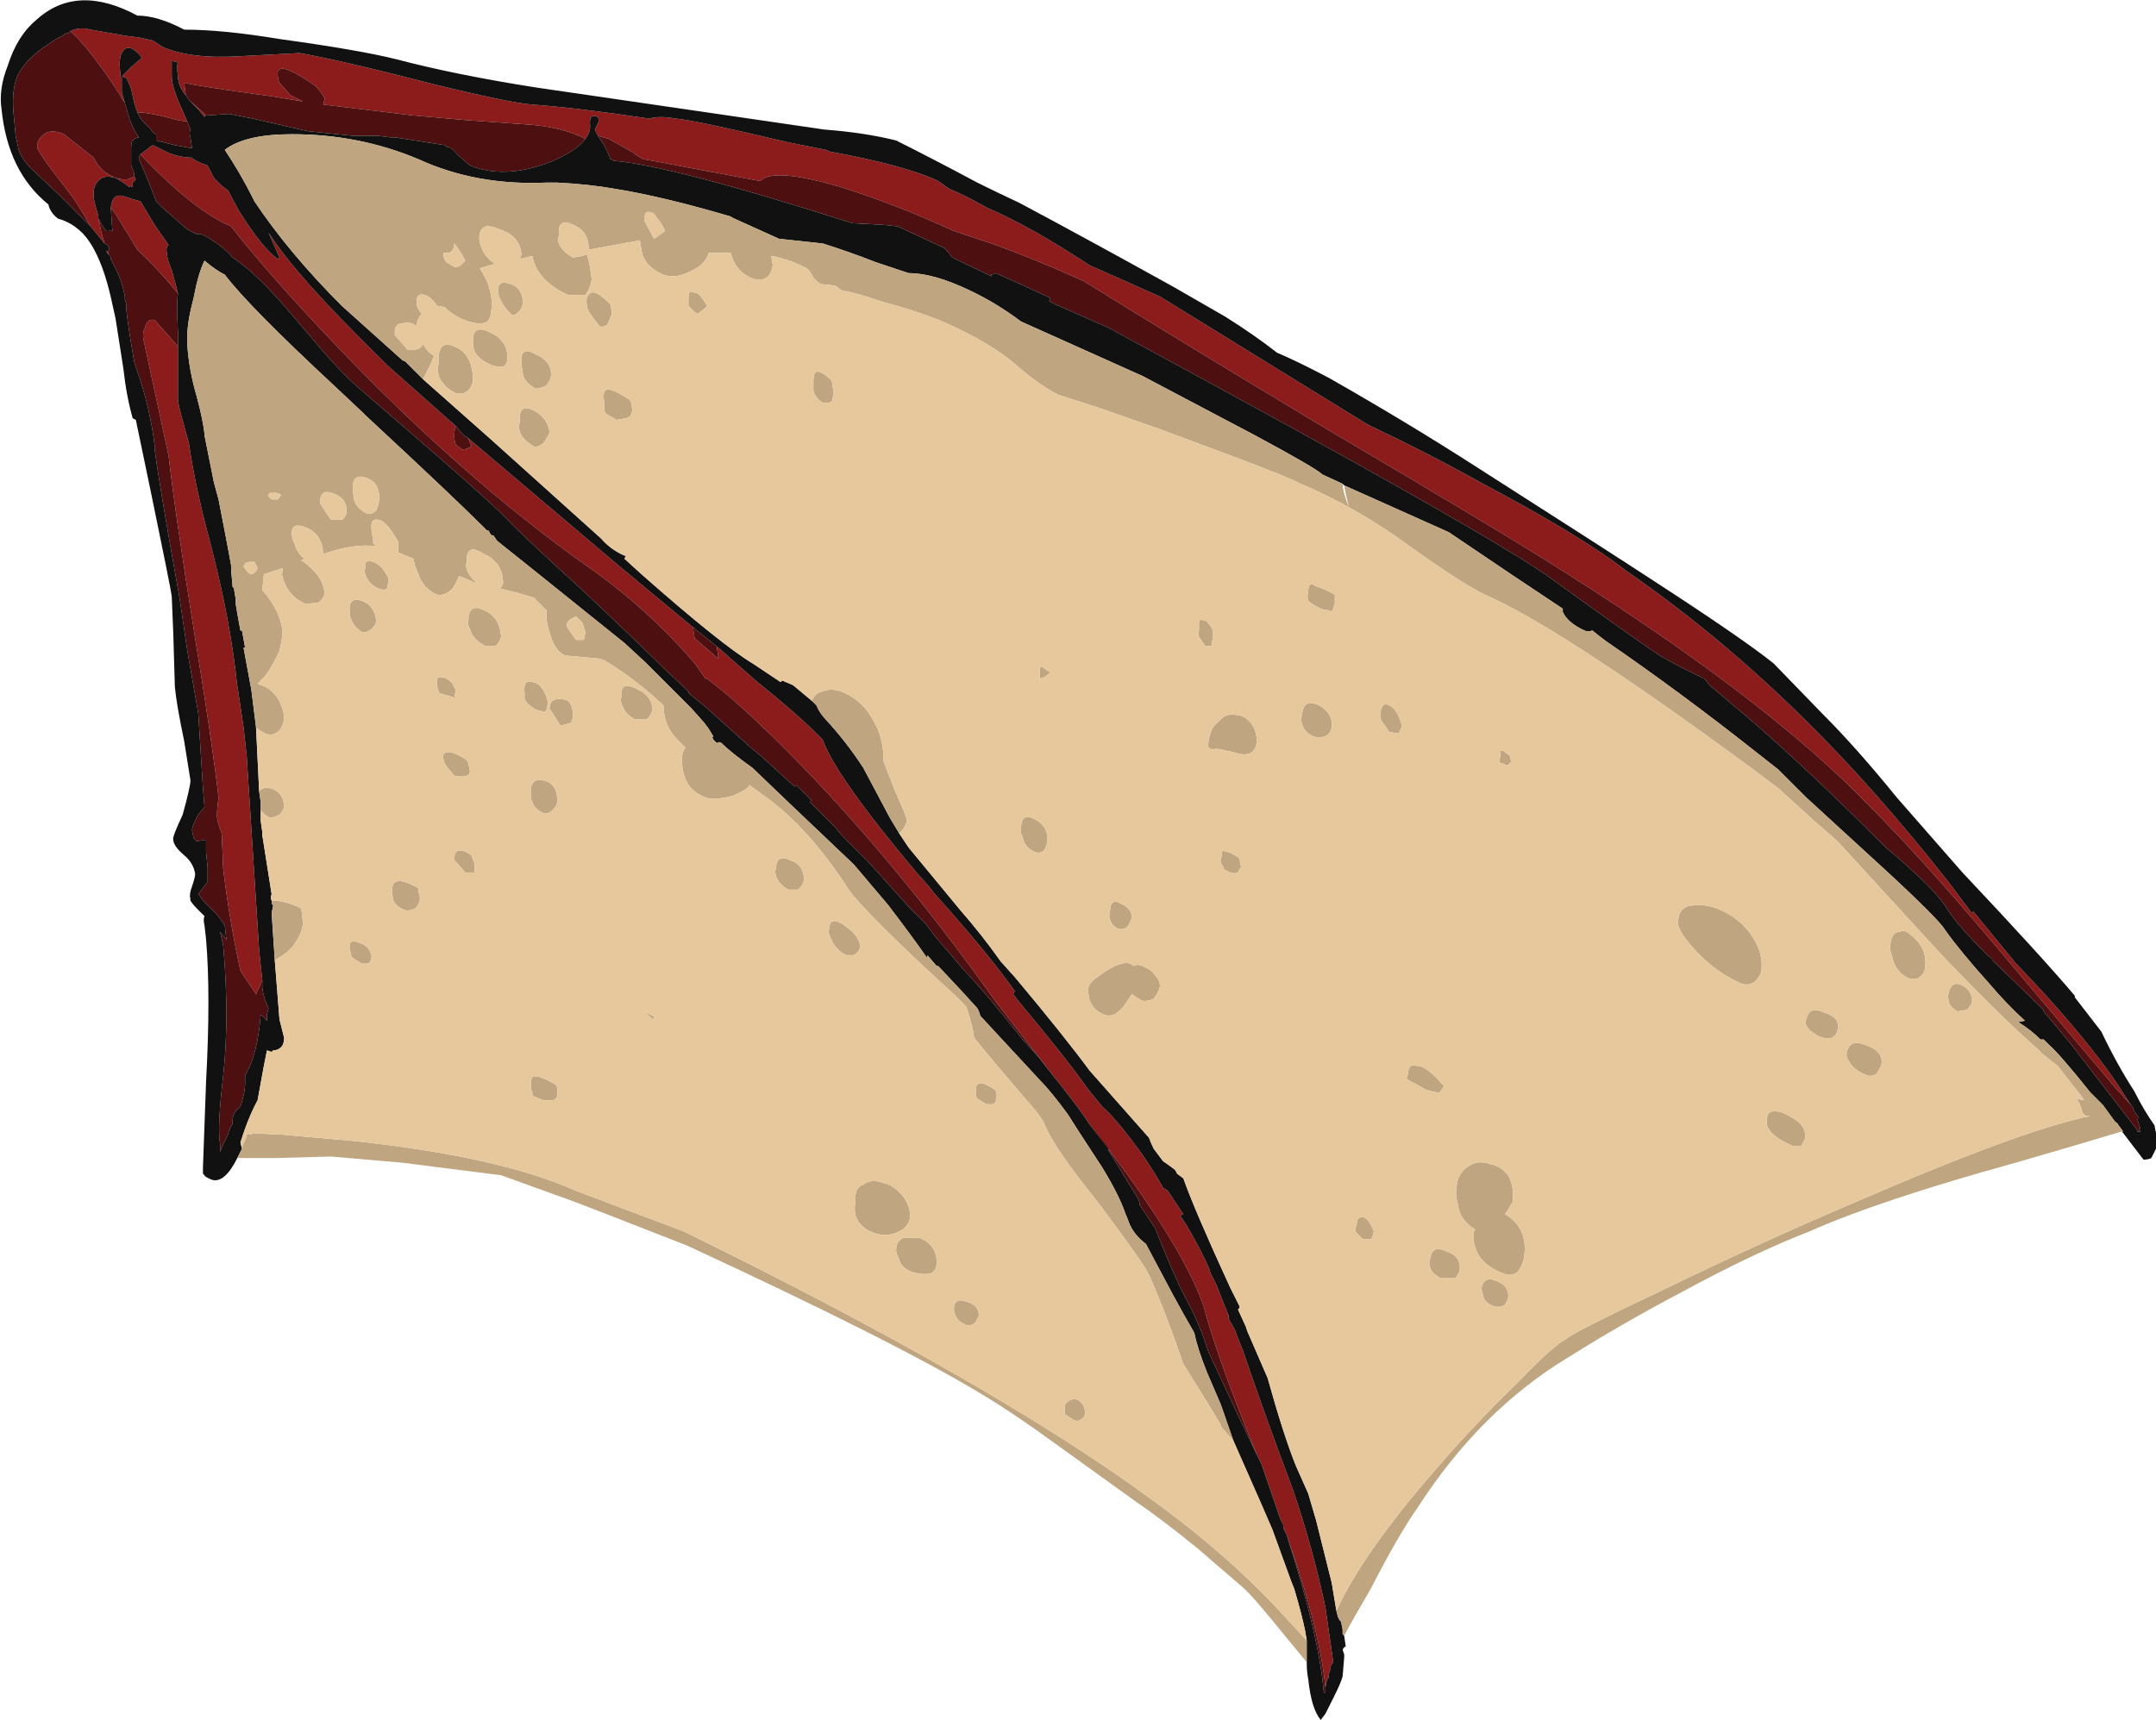 <?xml version="1.0" encoding="UTF-8" standalone="no"?>
<svg xmlns:ffdec="https://www.free-decompiler.com/flash" xmlns:xlink="http://www.w3.org/1999/xlink" ffdec:objectType="frame" height="385.7px" width="483.35px" xmlns="http://www.w3.org/2000/svg">
  <g transform="matrix(1.0, 0.0, 0.0, 1.0, 239.4, 301.7)">
    <use ffdec:characterId="585" height="55.1" transform="matrix(7.0, 0.0, 0.0, 7.0, -239.4, -301.7)" width="69.05" xlink:href="#shape0"/>
  </g>
  <defs>
    <g id="shape0" transform="matrix(1.0, 0.0, 0.0, 1.0, 34.2, 43.1)">
      <path d="M-31.95 -42.1 Q-31.65 -42.25 -31.3 -42.15 L-30.15 -41.95 -29.75 -41.9 -29.3 -41.8 -29.0 -41.6 Q-28.1 -41.2 -26.5 -41.3 L-24.6 -41.4 Q-23.2 -41.15 -20.3 -40.4 -17.85 -39.8 -17.15 -39.75 -15.75 -39.65 -13.4 -39.3 -13.1 -39.4 -12.55 -39.3 -11.95 -39.25 -9.0 -38.55 L-7.75 -38.3 -7.65 -38.25 Q-5.2 -37.8 -4.15 -37.3 L-3.8 -37.05 Q-3.3 -36.85 -2.6 -36.45 -1.2 -35.85 0.7 -34.6 L2.95 -33.6 9.6 -29.5 Q11.6 -28.55 13.3 -27.6 16.5 -25.9 17.9 -24.8 20.8 -22.8 23.5 -20.15 25.8 -17.9 28.2 -14.85 L28.95 -13.85 29.0 -13.9 30.35 -12.25 Q31.55 -11.0 32.25 -10.15 33.3 -8.9 33.85 -8.0 L34.05 -7.7 33.55 -8.25 29.5 -13.05 Q27.3 -15.65 25.7 -17.25 22.3 -20.8 15.15 -25.25 13.55 -26.25 8.3 -29.35 3.55 -32.2 0.5 -34.1 -1.05 -34.8 -2.45 -35.3 L-3.65 -35.7 Q-5.5 -36.55 -7.25 -37.1 -9.45 -37.75 -9.85 -37.3 L-12.25 -37.75 -13.3 -37.95 -13.6 -38.0 -13.85 -38.15 -13.9 -38.2 Q-14.25 -38.4 -14.7 -38.65 L-15.05 -38.75 -15.15 -38.95 -15.05 -39.15 Q-15.0 -39.25 -15.05 -39.35 -15.35 -39.5 -15.3 -39.05 -15.3 -38.85 -15.45 -38.65 -16.1 -39.0 -17.15 -39.1 L-19.25 -39.25 -20.95 -39.4 -23.85 -39.75 -23.8 -39.95 Q-23.95 -40.2 -24.1 -40.35 -24.9 -40.9 -25.15 -40.9 -25.35 -40.9 -25.3 -40.65 -25.3 -40.55 -25.25 -40.45 L-24.9 -40.05 -24.5 -39.85 -25.4 -40.0 Q-27.95 -40.35 -28.3 -40.45 L-28.25 -40.05 Q-28.5 -40.35 -28.5 -40.65 -28.55 -41.0 -28.5 -41.1 L-28.7 -41.15 -28.7 -40.65 Q-28.7 -40.3 -28.35 -39.55 L-28.2 -39.2 -28.5 -39.25 Q-29.4 -39.5 -29.8 -39.5 L-29.9 -39.8 -30.0 -40.25 Q-30.1 -40.5 -30.15 -40.6 L-30.3 -40.65 -30.0 -40.95 -29.65 -41.25 Q-30.1 -41.8 -30.3 -41.4 -30.4 -41.2 -30.35 -40.8 -30.35 -40.6 -30.3 -40.6 L-30.3 -40.65 Q-30.3 -40.55 -30.3 -40.15 L-30.2 -39.8 Q-30.65 -40.55 -31.15 -41.2 -31.6 -41.8 -31.95 -42.1 M0.8 -6.95 L0.65 -7.15 0.55 -7.3 0.3 -7.65 -0.2 -8.3 -0.4 -8.55 -2.3 -11.0 Q-5.65 -15.7 -9.05 -19.1 -10.65 -20.7 -11.55 -21.35 -11.6 -21.4 -11.6 -21.35 L-11.95 -21.85 Q-13.5 -23.65 -15.45 -25.0 -19.45 -27.85 -23.45 -32.05 -25.55 -34.25 -26.8 -35.85 -28.0 -36.35 -29.7 -38.15 -29.6 -38.25 -29.5 -38.3 -29.4 -38.4 -29.3 -38.45 L-28.8 -38.2 Q-28.4 -38.05 -28.05 -38.05 -28.05 -38.0 -27.7 -37.85 L-27.55 -37.8 -27.35 -37.4 -27.1 -37.15 -26.9 -37.0 -26.55 -36.35 Q-25.8 -35.15 -25.3 -34.8 L-25.25 -34.85 -25.6 -35.65 Q-25.25 -35.1 -24.7 -34.45 -23.9 -33.5 -22.7 -32.3 L-21.8 -31.4 -19.6 -29.45 Q-19.65 -29.35 -19.65 -29.15 -19.65 -28.95 -19.6 -28.85 L-19.4 -28.7 Q-19.25 -28.7 -19.1 -28.8 L-19.2 -29.05 -19.25 -29.1 -14.35 -24.95 -12.0 -23.0 Q-12.0 -22.9 -11.95 -22.65 L-11.2 -22.0 -11.2 -22.1 -11.25 -22.4 -10.0 -21.3 Q-8.7 -20.25 -8.1 -19.65 L-7.85 -19.4 Q-7.45 -18.25 -4.85 -15.15 L-4.45 -14.7 -4.25 -14.45 Q-2.55 -12.55 -1.7 -11.35 L-1.75 -11.25 -1.6 -11.05 Q-0.05 -9.2 0.65 -8.2 L1.1 -7.65 Q1.5 -7.3 2.1 -6.5 2.6 -5.85 3.05 -5.05 L3.2 -4.95 3.7 -4.2 Q3.65 -4.2 3.6 -4.15 L3.8 -3.85 Q4.3 -3.0 4.55 -2.4 4.55 -2.35 4.6 -2.25 L4.75 -1.95 5.15 -0.95 5.15 -0.85 5.35 -0.5 5.4 -0.35 5.6 0.15 Q6.35 2.35 7.2 4.6 7.85 6.5 8.25 8.4 L8.5 10.15 Q8.4 10.25 8.4 10.4 8.35 10.5 8.35 10.65 L8.3 10.7 8.25 10.95 Q8.05 9.05 7.1 6.35 L7.0 6.05 6.9 5.85 6.9 5.75 6.8 5.55 6.2 3.8 6.05 3.5 5.65 2.5 Q4.7 0.1 4.35 -1.25 3.8 -2.85 1.85 -5.55 L0.8 -6.95 M-27.6 -39.4 Q-27.65 -39.4 -27.65 -39.35 -27.8 -39.55 -27.95 -39.7 L-28.15 -39.9 -27.7 -39.5 -27.6 -39.4 M-31.3 -35.85 Q-31.55 -36.3 -31.85 -36.75 L-32.65 -37.8 Q-33.0 -38.3 -33.0 -38.35 -33.05 -38.55 -32.85 -38.75 -32.6 -39.0 -32.15 -38.8 L-31.2 -38.05 Q-31.0 -37.6 -30.5 -37.4 -30.15 -37.3 -30.0 -37.4 L-29.9 -37.45 -29.85 -37.35 -29.95 -37.25 -29.95 -37.1 -30.05 -37.15 -30.05 -37.1 Q-30.3 -37.3 -30.5 -37.4 -30.85 -37.5 -31.0 -37.35 -31.15 -37.25 -31.2 -37.0 L-31.2 -36.75 Q-31.15 -36.5 -31.05 -36.2 L-31.05 -36.1 -31.0 -35.9 Q-31.0 -35.8 -30.85 -35.3 L-31.3 -35.85 M-30.65 -36.45 Q-30.6 -36.95 -30.2 -36.8 -29.9 -36.7 -29.7 -36.65 L-29.25 -35.9 -28.8 -35.25 Q-28.9 -35.2 -28.85 -34.95 -28.85 -34.8 -28.7 -34.45 L-28.55 -33.9 -28.5 -33.7 Q-29.2 -34.55 -29.8 -35.1 L-30.5 -36.25 -30.65 -36.45 M-28.5 -32.0 L-28.5 -30.3 Q-28.5 -30.15 -28.3 -29.45 L-28.15 -28.9 Q-27.95 -27.5 -27.45 -25.65 L-27.4 -25.45 Q-26.8 -23.1 -26.6 -21.1 L-26.6 -21.15 -26.4 -19.8 -26.3 -18.9 -25.9 -12.65 -25.8 -11.7 -26.0 -11.25 -26.5 -12.0 Q-26.85 -13.6 -27.05 -15.25 L-27.1 -16.4 Q-27.25 -16.8 -27.25 -16.95 -27.25 -17.2 -27.2 -17.55 -27.4 -19.3 -27.95 -22.65 -28.6 -26.7 -28.8 -28.5 L-29.6 -32.2 Q-29.65 -32.45 -29.55 -32.6 -29.5 -32.9 -29.25 -32.85 L-28.85 -32.4 -28.5 -32.0 M-30.65 -34.85 L-30.8 -35.05 -30.75 -35.05 -30.7 -34.9 -30.65 -34.85" fill="#8c1c1c" fill-rule="evenodd" stroke="none"/>
      <path d="M-31.95 -42.1 Q-31.6 -41.8 -31.15 -41.2 -30.65 -40.55 -30.2 -39.8 L-30.1 -39.45 Q-30.0 -39.1 -29.85 -38.85 L-29.75 -38.7 Q-29.85 -38.7 -29.95 -38.6 -30.0 -38.55 -30.0 -38.35 L-30.0 -37.8 -29.9 -37.55 -29.9 -37.45 -30.0 -37.4 Q-30.15 -37.3 -30.5 -37.4 -31.0 -37.6 -31.2 -38.05 L-32.15 -38.8 Q-32.6 -39.0 -32.85 -38.75 -33.05 -38.55 -33.0 -38.35 -33.0 -38.3 -32.65 -37.8 L-31.85 -36.75 Q-31.55 -36.3 -31.3 -35.85 L-32.35 -36.9 -33.2 -37.7 Q-33.5 -38.0 -33.6 -38.3 L-33.7 -38.75 -33.75 -39.3 Q-33.85 -40.15 -33.65 -40.65 -33.45 -41.1 -32.85 -41.55 L-32.7 -41.65 Q-32.35 -41.9 -32.2 -41.95 L-32.15 -42.0 -32.0 -42.05 -31.95 -42.1 M-29.8 -39.5 Q-29.4 -39.5 -28.5 -39.25 L-28.2 -39.2 -28.1 -38.95 Q-28.15 -38.85 -28.1 -38.7 L-28.05 -38.35 -28.6 -38.45 -29.2 -38.6 -29.2 -38.8 -29.3 -38.85 -29.4 -39.0 Q-29.65 -39.2 -29.75 -39.4 L-29.8 -39.5 M-28.25 -40.05 L-28.3 -40.45 Q-27.95 -40.35 -25.4 -40.0 L-24.5 -39.85 -24.9 -40.05 -25.25 -40.45 Q-25.3 -40.55 -25.3 -40.65 -25.35 -40.9 -25.15 -40.9 -24.9 -40.9 -24.1 -40.35 -23.95 -40.2 -23.8 -39.95 L-23.85 -39.75 -20.95 -39.4 -19.25 -39.25 -17.15 -39.1 Q-16.1 -39.0 -15.45 -38.65 -15.75 -38.25 -16.6 -37.9 -18.05 -37.35 -19.15 -37.8 L-19.5 -38.1 -19.55 -38.15 Q-19.75 -38.4 -19.9 -38.4 L-19.95 -38.45 -21.55 -38.7 -21.7 -38.7 -22.1 -38.75 -22.9 -38.75 -24.35 -38.9 -26.1 -39.3 -26.85 -39.45 -27.6 -39.4 -27.7 -39.5 -28.15 -39.9 -28.25 -40.05 M-15.05 -38.75 L-14.7 -38.65 Q-14.25 -38.4 -13.9 -38.2 L-13.85 -38.15 -13.6 -38.0 -13.3 -37.95 -12.25 -37.75 -9.85 -37.3 Q-9.45 -37.75 -7.25 -37.1 -5.5 -36.55 -3.65 -35.7 L-2.45 -35.3 Q-1.05 -34.8 0.5 -34.1 3.55 -32.2 8.3 -29.35 13.55 -26.25 15.15 -25.25 22.3 -20.8 25.7 -17.25 27.3 -15.65 29.5 -13.05 L33.55 -8.25 34.05 -7.7 34.1 -7.65 34.15 -7.5 34.3 -7.3 34.3 -7.25 34.25 -7.25 34.35 -6.95 34.3 -6.95 34.35 -6.85 34.25 -6.85 34.25 -6.9 32.05 -9.75 31.25 -10.7 31.25 -10.75 29.6 -12.35 29.6 -12.4 29.5 -12.45 Q28.45 -13.5 28.15 -14.0 27.8 -14.6 26.2 -15.95 L26.15 -16.0 Q23.15 -19.0 21.2 -20.6 L20.55 -21.15 20.4 -21.35 Q19.65 -21.7 18.95 -22.1 17.85 -22.85 15.5 -24.55 14.15 -25.55 7.35 -29.3 4.35 -30.95 1.3 -32.6 L-0.4 -33.35 -0.6 -33.45 -0.55 -33.55 Q-1.4 -33.95 -2.2 -34.3 L-2.3 -34.35 -2.45 -34.3 -2.45 -34.25 -3.7 -34.85 Q-3.85 -35.05 -3.95 -35.15 L-5.45 -35.85 -5.95 -35.9 -6.9 -35.95 Q-12.7 -37.8 -14.55 -37.95 -14.6 -38.0 -14.65 -38.0 -14.7 -38.15 -14.85 -38.45 L-15.05 -38.75 M-0.4 -8.55 L-0.95 -9.25 -1.45 -9.8 Q-2.55 -11.2 -3.35 -12.05 L-4.25 -13.1 -4.55 -13.5 -5.05 -14.0 -6.4 -15.5 -7.2 -16.3 -7.5 -16.65 -8.25 -17.4 Q-8.25 -17.45 -8.2 -17.45 L-8.7 -17.95 -8.75 -17.9 -9.85 -18.9 -10.1 -19.1 -11.6 -20.45 -12.15 -20.9 -12.15 -20.95 -12.95 -21.7 Q-13.7 -22.45 -15.5 -24.15 -17.15 -25.65 -17.8 -26.3 -18.3 -26.85 -20.2 -28.5 L-22.8 -30.75 Q-23.25 -31.15 -23.9 -31.9 L-25.05 -33.25 Q-26.05 -34.4 -26.75 -34.85 -27.0 -35.15 -27.4 -35.4 -27.75 -35.65 -27.9 -35.6 L-28.2 -35.75 -29.0 -36.45 -29.2 -36.65 -29.45 -37.3 Q-29.7 -37.9 -29.75 -38.0 -29.75 -38.1 -29.7 -38.15 -28.0 -36.35 -26.8 -35.85 -25.55 -34.25 -23.45 -32.05 -19.45 -27.85 -15.45 -25.0 -13.5 -23.65 -11.95 -21.85 L-11.6 -21.35 Q-11.6 -21.4 -11.55 -21.35 -10.65 -20.7 -9.05 -19.1 -5.65 -15.7 -2.3 -11.0 L-0.4 -8.55 M-19.6 -29.45 L-19.35 -29.15 -19.25 -29.1 -19.2 -29.05 -19.1 -28.8 Q-19.25 -28.7 -19.4 -28.7 L-19.6 -28.85 Q-19.65 -28.95 -19.65 -29.15 -19.65 -29.35 -19.6 -29.45 M-12.0 -23.0 L-11.25 -22.4 -11.2 -22.1 -11.2 -22.0 -11.95 -22.65 Q-12.0 -22.9 -12.0 -23.0 M8.25 10.95 L8.25 11.1 8.2 11.15 Q8.05 9.3 7.0 6.05 L7.1 6.35 Q8.05 9.05 8.25 10.95 M6.05 3.5 Q5.4 2.15 4.5 0.2 L4.45 0.05 Q4.2 -0.75 3.65 -1.75 L3.6 -1.85 Q3.1 -2.95 2.8 -3.75 L2.3 -4.5 Q2.3 -4.6 2.25 -4.7 L1.3 -6.25 1.3 -6.3 0.8 -6.95 1.85 -5.55 Q3.8 -2.85 4.35 -1.25 4.7 0.1 5.65 2.5 L6.05 3.5 M-31.05 -36.1 Q-30.95 -35.9 -30.8 -35.7 L-30.7 -35.7 Q-30.65 -35.75 -30.6 -35.7 L-30.65 -36.4 -30.65 -36.45 -30.5 -36.25 -29.8 -35.1 Q-29.2 -34.55 -28.5 -33.7 -28.55 -33.4 -28.5 -32.45 L-28.5 -32.0 -28.85 -32.4 -29.25 -32.85 Q-29.5 -32.9 -29.55 -32.6 -29.65 -32.45 -29.6 -32.2 L-28.8 -28.5 Q-28.6 -26.7 -27.95 -22.65 -27.4 -19.3 -27.2 -17.55 -27.25 -17.2 -27.25 -16.95 -27.25 -16.8 -27.1 -16.4 L-27.05 -15.25 Q-26.85 -13.6 -26.5 -12.0 L-26.0 -11.25 -25.8 -11.7 -25.8 -11.45 Q-25.75 -11.1 -25.6 -10.8 L-25.65 -10.6 -25.65 -10.4 -25.85 -10.6 Q-25.95 -9.3 -26.35 -8.65 L-26.35 -8.4 Q-26.35 -8.1 -26.5 -7.65 L-26.55 -7.6 Q-26.75 -7.45 -26.75 -7.2 L-26.75 -7.1 Q-26.85 -6.95 -26.9 -6.75 -27.1 -6.35 -27.15 -6.2 L-27.15 -6.45 Q-27.25 -6.95 -27.05 -8.65 -26.85 -10.5 -27.05 -12.8 L-27.15 -13.25 -26.95 -13.0 -27.0 -13.45 -27.1 -13.6 -27.25 -13.8 -27.7 -14.25 -27.8 -14.4 -27.85 -14.45 -27.55 -14.85 -27.55 -15.3 -27.6 -15.8 -27.6 -16.2 -27.9 -16.15 -28.0 -16.25 -28.05 -16.5 Q-28.05 -16.65 -27.85 -17.0 L-27.65 -17.25 -27.7 -17.85 -27.85 -20.25 -28.2 -22.25 -28.45 -23.95 Q-29.15 -27.85 -29.25 -28.75 L-29.25 -28.85 Q-29.4 -30.05 -29.8 -31.2 L-29.9 -31.5 Q-30.1 -32.65 -30.15 -33.15 L-30.15 -33.35 -30.2 -33.5 -30.2 -33.6 Q-30.3 -34.15 -30.6 -34.7 L-30.65 -34.8 -30.65 -34.85 -30.7 -34.9 -30.75 -35.05 -30.7 -35.1 -30.7 -35.15 -30.75 -35.25 -30.85 -35.3 Q-31.0 -35.8 -31.0 -35.9 L-31.05 -36.1" fill="#4d0f0f" fill-rule="evenodd" stroke="none"/>
      <path d="M-26.6 -6.0 Q-27.0 -5.2 -27.4 -5.3 -27.65 -5.4 -27.65 -5.45 L-27.7 -5.5 -27.7 -5.7 -27.6 -8.45 Q-27.45 -11.25 -27.6 -13.0 L-27.65 -13.45 Q-27.7 -13.65 -27.65 -13.75 L-27.85 -13.95 Q-28.15 -14.25 -28.1 -14.3 -28.15 -14.45 -28.05 -14.7 -27.95 -15.0 -27.95 -15.1 -28.0 -15.45 -28.3 -15.7 -28.65 -16.0 -28.65 -16.2 -28.7 -16.25 -28.35 -17.0 -28.1 -17.9 -28.1 -18.1 L-28.3 -19.35 Q-28.55 -20.55 -28.6 -21.1 L-28.65 -22.8 -28.7 -24.0 Q-28.75 -24.35 -29.35 -27.25 L-29.85 -29.65 -29.95 -29.7 Q-30.15 -30.4 -30.25 -31.3 L-30.5 -32.9 -30.6 -33.35 Q-31.0 -35.25 -31.75 -35.8 -32.0 -36.0 -32.35 -36.1 -32.6 -36.3 -32.65 -36.55 -33.95 -37.6 -34.15 -39.6 -34.25 -40.25 -33.95 -41.0 -33.65 -41.95 -33.05 -42.45 -31.75 -43.65 -29.8 -42.6 -29.15 -42.6 -28.3 -42.15 -27.05 -42.15 -25.25 -41.85 -22.7 -41.5 -21.5 -41.2 -19.6 -40.7 -17.05 -40.3 L-12.25 -39.6 -7.8 -38.95 Q-6.5 -38.85 -5.5 -38.6 -4.3 -38.0 -2.9 -37.25 -2.4 -37.0 -1.55 -36.6 0.7 -35.4 3.4 -33.9 L5.05 -32.95 Q6.0 -32.35 6.7 -31.8 7.3 -31.55 8.35 -31.0 10.9 -29.55 13.15 -28.1 17.3 -25.45 18.75 -24.5 21.6 -22.65 22.6 -21.85 L24.2 -20.2 Q25.25 -19.15 26.55 -17.55 L28.65 -15.15 Q31.15 -12.5 32.25 -11.2 L32.25 -11.15 33.1 -10.05 Q33.6 -9.0 34.15 -8.15 34.45 -7.55 34.8 -7.05 L34.85 -6.8 34.85 -6.3 34.7 -6.0 Q34.6 -5.95 34.45 -5.95 L33.8 -6.8 33.75 -6.85 33.8 -6.85 33.65 -7.05 Q33.6 -7.15 33.55 -7.15 L33.15 -7.7 32.75 -8.1 Q31.75 -9.35 31.4 -9.65 L31.25 -9.8 31.15 -9.8 Q30.85 -10.1 30.45 -10.35 L30.4 -10.35 30.65 -10.4 Q30.05 -10.95 29.5 -11.6 28.6 -12.6 28.1 -13.3 27.9 -13.65 26.05 -15.35 L23.65 -17.55 22.75 -18.45 22.05 -19.0 Q19.65 -20.9 17.25 -22.55 L17.05 -22.7 16.8 -22.9 Q16.65 -22.85 16.55 -22.9 16.0 -23.15 15.85 -23.5 L15.85 -23.6 14.2 -24.7 12.2 -26.05 8.85 -27.55 8.8 -27.6 8.15 -27.9 Q7.95 -28.1 6.0 -29.15 L2.4 -31.05 -1.5 -32.8 Q-2.3 -33.4 -3.15 -33.8 -4.3 -34.35 -5.1 -34.35 L-6.15 -34.7 Q-7.05 -35.05 -7.85 -35.3 L-9.25 -35.45 -10.8 -36.15 -10.75 -36.15 Q-12.95 -36.8 -14.5 -37.05 -15.35 -37.2 -16.35 -37.25 L-16.7 -37.25 Q-18.95 -37.15 -20.8 -38.0 -22.7 -38.8 -24.85 -38.8 -26.35 -38.8 -27.0 -38.3 -26.5 -37.55 -26.1 -36.75 L-26.05 -36.65 Q-24.95 -35.0 -23.25 -33.3 L-21.3 -31.55 Q-21.25 -31.55 -21.2 -31.5 L-20.65 -30.95 -18.45 -29.0 -14.95 -25.85 Q-14.65 -25.5 -14.2 -25.3 L-14.15 -25.3 -14.2 -25.2 -13.65 -24.7 Q-11.1 -22.45 -10.1 -21.85 L-9.2 -21.25 -9.15 -21.3 -8.8 -21.15 -8.2 -20.65 -8.05 -20.5 Q-7.95 -20.25 -7.75 -20.05 L-7.8 -20.1 Q-7.1 -19.35 -6.55 -18.5 L-5.7 -16.9 -5.4 -16.4 -5.1 -15.95 -3.45 -13.95 Q-2.75 -13.15 -2.15 -12.3 L-1.7 -11.8 Q-0.15 -9.95 0.7 -8.8 L2.6 -6.65 Q2.65 -6.5 2.75 -6.3 L3.05 -5.9 Q3.2 -5.8 3.4 -5.65 L3.45 -5.6 3.5 -5.5 3.7 -5.35 Q4.05 -4.35 5.2 -1.85 L5.5 -1.25 5.5 -1.2 5.45 -1.15 5.7 -0.6 5.75 -0.45 6.4 1.05 Q6.9 2.85 7.3 3.85 7.5 4.3 7.7 4.75 L7.95 5.6 8.45 7.6 8.6 8.5 8.65 8.7 8.7 8.8 8.75 8.85 8.8 9.1 8.8 9.25 8.85 9.3 8.9 9.65 Q8.85 9.65 8.8 9.75 L8.85 9.9 8.85 10.0 8.8 10.6 Q8.75 10.8 8.55 11.2 L8.25 11.8 8.1 12.0 Q7.8 11.65 7.7 10.7 7.65 10.45 7.65 10.15 L7.65 9.45 7.6 9.15 Q7.5 8.65 7.25 7.8 L7.15 7.55 6.55 5.9 Q6.45 5.65 5.3 3.05 L4.9 1.9 4.45 0.85 Q4.15 0.1 4.05 -0.4 3.7 -1.0 3.35 -1.65 L2.5 -3.25 Q2.1 -3.55 1.95 -3.95 1.9 -4.1 1.85 -4.2 1.65 -4.8 1.1 -5.7 L0.35 -6.85 0.0 -7.4 Q-0.55 -8.15 -0.9 -8.5 L-2.8 -10.55 -2.85 -10.7 -2.9 -10.8 -3.4 -11.35 -4.15 -12.15 -4.2 -12.15 -4.5 -12.5 -4.5 -12.4 Q-4.95 -13.05 -5.75 -14.1 L-6.85 -15.4 -8.9 -17.35 -10.1 -18.5 Q-10.8 -19.0 -11.1 -19.3 -11.2 -19.35 -11.2 -19.3 L-11.25 -19.3 -11.35 -19.4 -11.4 -19.5 -11.35 -19.5 -11.5 -19.75 -11.65 -19.95 -12.05 -20.4 -13.55 -21.9 -14.2 -22.5 Q-15.2 -23.3 -16.75 -24.55 L-18.25 -25.75 -18.3 -25.8 -18.4 -25.95 -18.45 -25.95 -18.5 -26.0 -18.55 -26.1 -18.6 -26.1 -18.75 -26.25 Q-19.7 -27.2 -22.5 -29.8 L-22.6 -29.9 -23.45 -30.7 Q-26.25 -33.3 -27.0 -34.3 -27.3 -34.45 -27.65 -34.75 -27.85 -34.35 -28.0 -33.55 -28.2 -32.8 -28.2 -32.35 L-28.2 -32.05 Q-28.15 -31.25 -27.9 -30.4 -27.7 -29.65 -27.65 -29.2 L-27.65 -29.15 -27.35 -27.65 -27.2 -27.1 Q-26.85 -25.3 -26.8 -25.0 -26.8 -24.8 -26.75 -24.3 L-26.7 -24.25 -26.7 -24.2 -26.65 -23.9 -26.65 -23.75 -26.6 -23.45 -26.5 -22.9 -26.45 -22.9 -26.35 -22.35 -26.4 -22.35 -26.15 -21.0 -26.0 -19.8 -25.9 -17.75 -25.85 -17.4 -25.85 -17.15 Q-25.85 -16.95 -25.85 -16.8 L-25.8 -16.45 -25.8 -16.35 -25.5 -14.45 Q-25.55 -14.35 -25.5 -14.25 L-25.5 -14.15 -25.45 -14.1 -25.5 -13.85 -25.4 -12.35 -25.25 -10.45 -25.1 -9.85 Q-25.1 -9.65 -25.2 -9.55 -25.3 -9.45 -25.45 -9.45 L-25.5 -9.4 -25.65 -9.45 -25.75 -8.95 -25.95 -7.85 Q-26.25 -7.3 -26.5 -6.5 L-26.45 -6.3 -26.6 -6.0 M34.05 -7.7 L33.85 -8.0 Q33.3 -8.9 32.25 -10.15 31.55 -11.0 30.35 -12.25 L29.0 -13.9 28.95 -13.85 28.2 -14.85 Q25.8 -17.9 23.5 -20.15 20.8 -22.8 17.9 -24.8 16.5 -25.9 13.3 -27.6 11.6 -28.55 9.6 -29.5 L2.95 -33.6 0.7 -34.6 Q-1.2 -35.85 -2.6 -36.45 -3.3 -36.85 -3.8 -37.05 L-4.15 -37.3 Q-5.2 -37.8 -7.65 -38.25 L-7.75 -38.3 -9.0 -38.55 Q-11.95 -39.25 -12.55 -39.3 -13.1 -39.4 -13.4 -39.3 -15.75 -39.65 -17.15 -39.75 -17.85 -39.8 -20.3 -40.4 -23.2 -41.15 -24.6 -41.4 L-26.5 -41.3 Q-28.1 -41.2 -29.0 -41.6 L-29.3 -41.8 -29.75 -41.9 -30.15 -41.95 -31.3 -42.15 Q-31.65 -42.25 -31.95 -42.1 L-32.0 -42.05 -32.15 -42.0 -32.2 -41.95 Q-32.35 -41.9 -32.7 -41.65 L-32.85 -41.55 Q-33.45 -41.1 -33.65 -40.65 -33.85 -40.15 -33.75 -39.3 L-33.7 -38.75 -33.6 -38.3 Q-33.5 -38.0 -33.2 -37.7 L-32.35 -36.9 -31.3 -35.85 -30.85 -35.3 -30.75 -35.25 -30.7 -35.15 -30.7 -35.1 -30.75 -35.05 -30.8 -35.05 -30.65 -34.85 -30.65 -34.8 -30.6 -34.7 Q-30.3 -34.15 -30.2 -33.6 L-30.2 -33.5 -30.15 -33.35 -30.15 -33.15 Q-30.1 -32.65 -29.9 -31.5 L-29.8 -31.2 Q-29.4 -30.05 -29.25 -28.85 L-29.25 -28.75 Q-29.15 -27.85 -28.45 -23.95 L-28.2 -22.25 -27.85 -20.25 -27.7 -17.85 -27.65 -17.25 -27.85 -17.0 Q-28.05 -16.65 -28.05 -16.5 L-28.0 -16.25 -27.9 -16.15 -27.6 -16.2 -27.6 -15.8 -27.55 -15.3 -27.55 -14.85 -27.85 -14.45 -27.8 -14.4 -27.7 -14.25 -27.25 -13.8 -27.1 -13.6 -27.0 -13.45 -26.95 -13.0 -27.15 -13.25 -27.05 -12.8 Q-26.85 -10.5 -27.05 -8.65 -27.25 -6.95 -27.15 -6.45 L-27.15 -6.2 Q-27.1 -6.35 -26.9 -6.75 -26.85 -6.95 -26.75 -7.1 L-26.75 -7.2 Q-26.75 -7.45 -26.55 -7.6 L-26.5 -7.65 Q-26.35 -8.1 -26.35 -8.4 L-26.35 -8.65 Q-25.95 -9.3 -25.85 -10.6 L-25.65 -10.4 -25.65 -10.6 -25.6 -10.8 Q-25.75 -11.1 -25.8 -11.45 L-25.8 -11.7 -25.9 -12.65 -26.3 -18.9 -26.4 -19.8 -26.6 -21.15 -26.6 -21.1 Q-26.8 -23.1 -27.4 -25.45 L-27.45 -25.65 Q-27.95 -27.5 -28.15 -28.9 L-28.3 -29.45 Q-28.5 -30.15 -28.5 -30.3 L-28.5 -32.0 -28.5 -32.45 Q-28.55 -33.4 -28.5 -33.7 L-28.55 -33.9 -28.7 -34.45 Q-28.85 -34.8 -28.85 -34.95 -28.9 -35.2 -28.8 -35.25 L-29.25 -35.9 -29.7 -36.65 Q-29.9 -36.7 -30.2 -36.8 -30.6 -36.95 -30.65 -36.45 L-30.65 -36.4 -30.6 -35.7 Q-30.65 -35.75 -30.7 -35.7 L-30.8 -35.7 Q-30.95 -35.9 -31.05 -36.1 L-31.05 -36.2 Q-31.15 -36.5 -31.2 -36.75 L-31.2 -37.0 Q-31.15 -37.25 -31.0 -37.35 -30.85 -37.5 -30.5 -37.4 -30.3 -37.3 -30.05 -37.1 L-30.05 -37.15 -29.95 -37.1 -29.95 -37.25 -29.85 -37.35 -29.9 -37.45 -29.9 -37.55 -30.0 -37.8 -30.0 -38.35 Q-30.0 -38.55 -29.95 -38.6 -29.85 -38.7 -29.75 -38.7 L-29.85 -38.85 Q-30.0 -39.1 -30.1 -39.45 L-30.2 -39.8 -30.3 -40.15 Q-30.3 -40.55 -30.3 -40.65 L-30.3 -40.6 Q-30.35 -40.6 -30.35 -40.8 -30.4 -41.2 -30.3 -41.4 -30.1 -41.8 -29.65 -41.25 L-30.0 -40.95 -30.3 -40.65 -30.15 -40.6 Q-30.1 -40.5 -30.0 -40.25 L-29.9 -39.8 -29.8 -39.5 -29.75 -39.4 Q-29.65 -39.2 -29.4 -39.0 L-29.3 -38.85 -29.2 -38.8 -29.2 -38.6 -28.6 -38.45 -28.05 -38.35 -28.1 -38.7 Q-28.15 -38.85 -28.1 -38.95 L-28.2 -39.2 -28.35 -39.55 Q-28.7 -40.3 -28.7 -40.65 L-28.7 -41.15 -28.5 -41.1 Q-28.55 -41.0 -28.5 -40.65 -28.5 -40.35 -28.25 -40.05 L-28.15 -39.9 -27.95 -39.7 Q-27.8 -39.55 -27.65 -39.35 -27.65 -39.4 -27.6 -39.4 L-26.85 -39.45 -26.1 -39.3 -24.35 -38.9 -22.9 -38.75 -22.1 -38.75 -21.7 -38.7 -21.55 -38.7 -19.95 -38.45 -19.9 -38.4 Q-19.75 -38.4 -19.55 -38.15 L-19.5 -38.1 -19.15 -37.8 Q-18.05 -37.35 -16.6 -37.9 -15.75 -38.25 -15.45 -38.65 -15.3 -38.85 -15.3 -39.05 -15.35 -39.5 -15.05 -39.35 -15.0 -39.25 -15.05 -39.15 L-15.15 -38.95 -15.05 -38.75 -14.85 -38.45 Q-14.7 -38.15 -14.65 -38.0 -14.6 -38.0 -14.55 -37.95 -12.7 -37.8 -6.9 -35.95 L-5.95 -35.9 -5.45 -35.85 -3.95 -35.15 Q-3.85 -35.05 -3.7 -34.85 L-2.45 -34.25 -2.45 -34.3 -2.3 -34.35 -2.2 -34.3 Q-1.4 -33.95 -0.55 -33.55 L-0.6 -33.45 -0.4 -33.35 1.3 -32.6 Q4.35 -30.95 7.35 -29.3 14.15 -25.55 15.5 -24.55 17.85 -22.85 18.95 -22.1 19.65 -21.7 20.4 -21.35 L20.55 -21.15 21.2 -20.6 Q23.15 -19.0 26.15 -16.0 L26.2 -15.95 Q27.8 -14.6 28.15 -14.0 28.45 -13.5 29.5 -12.45 L29.6 -12.4 29.6 -12.35 31.25 -10.75 31.25 -10.7 32.05 -9.75 34.25 -6.9 34.25 -6.85 34.35 -6.85 34.3 -6.95 34.35 -6.95 34.25 -7.25 34.3 -7.25 34.3 -7.3 34.15 -7.5 34.1 -7.65 34.05 -7.7 M-0.4 -8.55 L-0.2 -8.3 0.3 -7.65 0.55 -7.3 0.65 -7.15 0.8 -6.95 1.3 -6.3 1.3 -6.25 2.25 -4.7 Q2.3 -4.6 2.3 -4.5 L2.8 -3.75 Q3.1 -2.95 3.6 -1.85 L3.65 -1.75 Q4.2 -0.75 4.45 0.05 L4.5 0.2 Q5.4 2.15 6.05 3.5 L6.2 3.8 6.8 5.55 6.9 5.75 6.9 5.85 7.0 6.05 Q8.05 9.3 8.2 11.15 L8.25 11.1 8.25 10.95 8.3 10.7 8.35 10.65 Q8.35 10.5 8.4 10.4 8.4 10.25 8.5 10.15 L8.25 8.4 Q7.85 6.5 7.2 4.6 6.35 2.35 5.6 0.15 L5.4 -0.35 5.35 -0.5 5.15 -0.85 5.15 -0.95 4.75 -1.95 4.6 -2.25 Q4.55 -2.35 4.55 -2.4 4.3 -3.0 3.8 -3.85 L3.6 -4.15 Q3.65 -4.2 3.7 -4.2 L3.2 -4.95 3.05 -5.05 Q2.6 -5.85 2.1 -6.5 1.5 -7.3 1.1 -7.65 L0.65 -8.2 Q-0.05 -9.2 -1.6 -11.05 L-1.75 -11.25 -1.7 -11.35 Q-2.55 -12.55 -4.25 -14.45 L-4.45 -14.7 -4.85 -15.15 Q-7.45 -18.25 -7.85 -19.4 L-8.1 -19.65 Q-8.7 -20.25 -10.0 -21.3 L-11.25 -22.4 -12.0 -23.0 -14.35 -24.95 -19.25 -29.1 -19.35 -29.15 -19.6 -29.45 -21.8 -31.4 -22.7 -32.3 Q-23.9 -33.5 -24.7 -34.45 -25.25 -35.1 -25.6 -35.65 L-25.25 -34.85 -25.3 -34.8 Q-25.8 -35.15 -26.55 -36.35 L-26.9 -37.0 -27.1 -37.15 -27.35 -37.4 -27.55 -37.8 -27.7 -37.85 Q-28.05 -38.0 -28.05 -38.05 -28.4 -38.05 -28.8 -38.2 L-29.3 -38.45 Q-29.4 -38.4 -29.5 -38.3 -29.6 -38.25 -29.7 -38.15 -29.75 -38.1 -29.75 -38.0 -29.7 -37.9 -29.45 -37.3 L-29.2 -36.65 -29.0 -36.45 -28.2 -35.75 -27.9 -35.6 Q-27.75 -35.65 -27.4 -35.4 -27.0 -35.15 -26.75 -34.85 -26.05 -34.4 -25.05 -33.25 L-23.9 -31.9 Q-23.25 -31.15 -22.8 -30.75 L-20.2 -28.5 Q-18.3 -26.85 -17.8 -26.3 -17.15 -25.65 -15.5 -24.15 -13.7 -22.45 -12.95 -21.7 L-12.15 -20.95 -12.15 -20.9 -11.6 -20.45 -10.1 -19.1 -9.85 -18.9 -8.75 -17.9 -8.7 -17.95 -8.2 -17.45 Q-8.25 -17.45 -8.25 -17.4 L-7.5 -16.65 -7.2 -16.3 -6.4 -15.5 -5.05 -14.0 -4.55 -13.5 -4.25 -13.1 -3.35 -12.05 Q-2.55 -11.2 -1.45 -9.8 L-0.95 -9.25 -0.4 -8.55" fill="#111111" fill-rule="evenodd" stroke="none"/>
      <path d="M34.25 -6.85 L34.25 -6.9 34.25 -6.85" fill="#806d53" fill-rule="evenodd" stroke="none"/>
      <path d="M33.75 -6.85 Q32.25 -6.4 30.35 -5.85 26.0 -4.65 23.75 -3.65 21.95 -2.95 19.65 -1.7 17.75 -0.7 16.0 0.4 13.2 2.1 11.2 5.2 10.6 6.05 9.7 7.8 9.2 8.65 8.85 9.3 L8.8 9.25 8.8 9.1 8.75 8.85 8.7 8.8 8.65 8.7 8.6 8.5 Q9.45 6.65 11.8 3.95 13.05 2.5 14.4 1.2 15.55 0.0 15.95 -0.2 16.25 -0.45 18.9 -1.7 22.3 -3.35 25.25 -4.6 30.55 -6.9 32.75 -7.35 L32.6 -7.35 32.5 -7.45 32.4 -7.75 32.3 -7.9 32.55 -7.85 32.45 -8.0 31.7 -8.95 31.2 -9.35 31.05 -9.5 Q29.8 -10.6 27.9 -12.6 L24.65 -16.15 23.85 -16.85 22.75 -17.85 Q21.3 -18.95 19.25 -20.4 15.2 -23.25 13.35 -24.05 12.55 -24.45 10.95 -25.6 9.25 -26.85 7.35 -27.65 7.2 -27.75 5.5 -28.4 L2.95 -29.35 0.95 -30.05 -0.3 -30.45 Q-0.9 -30.75 -1.65 -31.4 -2.45 -32.1 -3.9 -32.75 -4.7 -33.1 -6.0 -33.45 -6.7 -33.7 -7.25 -33.8 L-7.45 -33.95 -7.9 -34.0 Q-8.1 -34.1 -8.2 -34.3 -8.3 -34.5 -8.45 -34.55 -8.95 -34.8 -9.5 -34.9 L-9.45 -34.6 Q-9.5 -34.35 -9.6 -34.25 -9.8 -34.05 -10.15 -34.2 -10.6 -34.4 -10.75 -34.85 L-10.8 -35.0 Q-10.85 -35.0 -10.9 -35.0 L-11.5 -35.0 Q-11.6 -34.65 -12.0 -34.45 -12.55 -34.15 -12.95 -34.3 -13.55 -34.55 -13.65 -35.05 L-13.7 -35.35 -13.7 -35.4 -15.35 -35.1 -15.35 -35.15 Q-15.35 -35.7 -15.85 -35.9 -16.35 -36.15 -16.3 -35.55 -16.35 -35.4 -16.3 -35.3 -16.2 -35.05 -15.85 -34.85 L-15.55 -34.9 -15.4 -34.95 Q-15.3 -34.6 -15.25 -34.15 -15.3 -33.85 -15.45 -33.65 L-16.0 -33.65 Q-17.0 -34.1 -17.15 -34.9 L-17.55 -34.8 -17.5 -34.95 Q-17.55 -35.55 -18.2 -35.75 -18.85 -36.05 -18.85 -35.45 -18.8 -34.95 -18.35 -34.65 L-18.85 -34.5 -18.8 -34.5 -18.8 -34.45 Q-18.5 -34.0 -18.45 -33.45 -18.45 -33.0 -18.55 -32.85 -18.75 -32.6 -19.45 -32.9 -19.75 -33.05 -19.95 -33.25 -20.1 -33.3 -20.2 -33.3 -20.4 -33.6 -20.6 -33.65 -20.9 -33.75 -20.85 -33.3 L-20.8 -33.2 -20.7 -33.05 Q-20.85 -32.85 -20.85 -32.7 L-20.85 -32.65 Q-21.05 -32.8 -21.25 -32.75 -21.6 -32.75 -21.55 -32.4 -21.6 -32.4 -21.45 -32.25 L-21.15 -31.9 Q-20.85 -31.85 -20.7 -32.0 L-20.65 -32.1 Q-20.55 -31.85 -20.3 -31.7 L-20.4 -31.45 -20.65 -30.95 -21.2 -31.5 Q-21.25 -31.55 -21.3 -31.55 L-23.25 -33.3 Q-24.95 -35.0 -26.05 -36.65 L-26.1 -36.75 Q-26.5 -37.55 -27.0 -38.3 -26.35 -38.8 -24.85 -38.8 -22.7 -38.8 -20.8 -38.0 -18.95 -37.15 -16.7 -37.25 L-16.35 -37.25 Q-15.35 -37.2 -14.5 -37.05 -12.95 -36.8 -10.75 -36.15 L-10.8 -36.15 -9.25 -35.45 -7.85 -35.3 Q-7.05 -35.05 -6.15 -34.7 L-5.1 -34.35 Q-4.3 -34.35 -3.15 -33.8 -2.3 -33.4 -1.5 -32.8 L2.4 -31.05 6.0 -29.15 Q7.95 -28.1 8.15 -27.9 L8.8 -27.6 Q8.8 -27.35 9.0 -26.85 8.9 -27.25 8.85 -27.55 L12.2 -26.05 14.2 -24.7 15.85 -23.6 15.85 -23.5 Q16.0 -23.15 16.55 -22.9 16.65 -22.85 16.8 -22.9 L17.05 -22.7 17.25 -22.55 Q19.65 -20.9 22.05 -19.0 L22.75 -18.45 23.65 -17.55 26.05 -15.35 Q27.9 -13.65 28.1 -13.3 28.6 -12.6 29.5 -11.6 30.05 -10.95 30.65 -10.4 L30.4 -10.35 30.45 -10.35 Q30.85 -10.1 31.15 -9.8 L31.25 -9.8 31.4 -9.65 Q31.75 -9.35 32.75 -8.1 L33.15 -7.7 33.55 -7.15 Q33.6 -7.15 33.65 -7.05 L33.8 -6.85 33.75 -6.85 M7.65 10.15 L6.95 9.3 Q5.9 8.0 5.6 7.75 L4.15 6.5 Q3.05 5.6 2.1 4.95 L-0.4 3.15 Q-1.7 2.2 -2.7 1.6 -5.4 -0.05 -12.2 -3.2 -15.65 -4.55 -15.8 -4.6 L-18.15 -5.45 -21.3 -5.85 -23.6 -6.05 -25.4 -6.0 -26.6 -6.0 -26.45 -6.3 -26.45 -6.35 -26.3 -6.7 -26.3 -6.75 Q-26.25 -6.8 -26.15 -6.75 L-26.1 -6.8 -25.25 -6.75 -25.15 -6.75 -22.9 -6.55 Q-18.2 -6.05 -15.75 -4.95 L-12.3 -3.65 Q-2.4 1.2 2.7 4.95 5.25 6.8 7.0 8.75 L7.65 9.45 7.65 10.15 M-25.4 -12.35 L-25.5 -13.85 -25.45 -14.1 -25.5 -14.15 -25.5 -14.25 Q-25.05 -14.25 -24.55 -14.0 L-24.5 -13.55 Q-24.5 -13.2 -24.85 -12.75 -25.15 -12.45 -25.4 -12.35 M-25.85 -17.15 L-25.85 -17.4 -25.9 -17.75 Q-25.8 -17.9 -25.55 -17.85 -25.15 -17.75 -25.1 -17.3 -25.1 -17.15 -25.25 -17.0 -25.45 -16.9 -25.55 -16.9 -25.75 -17.0 -25.85 -17.15 M-26.0 -19.8 L-26.15 -21.0 -26.4 -22.35 -26.35 -22.35 -26.45 -22.9 -26.5 -22.9 -26.6 -23.45 -26.65 -23.75 -26.65 -23.9 -26.7 -24.2 -26.7 -24.25 -26.75 -24.3 Q-26.8 -24.8 -26.8 -25.0 -26.85 -25.3 -27.2 -27.1 L-27.35 -27.65 -27.65 -29.15 -27.65 -29.2 Q-27.7 -29.65 -27.9 -30.4 -28.15 -31.25 -28.2 -32.05 L-28.2 -32.35 Q-28.2 -32.8 -28.0 -33.55 -27.85 -34.35 -27.65 -34.75 -27.3 -34.45 -27.0 -34.3 -26.25 -33.3 -23.45 -30.7 L-22.6 -29.9 -22.5 -29.8 Q-19.7 -27.2 -18.75 -26.25 L-18.6 -26.1 -18.55 -26.1 -18.5 -26.0 -18.45 -25.95 -18.4 -25.95 -18.3 -25.8 -18.25 -25.75 -16.75 -24.55 Q-15.2 -23.3 -14.2 -22.5 L-13.55 -21.9 -12.05 -20.4 -11.65 -19.95 -11.5 -19.75 -11.35 -19.5 -11.4 -19.5 -11.35 -19.4 -11.25 -19.3 -11.2 -19.3 Q-11.2 -19.35 -11.1 -19.3 -10.8 -19.0 -10.1 -18.5 L-8.9 -17.35 -6.85 -15.4 -5.75 -14.1 Q-4.95 -13.05 -4.5 -12.4 L-4.5 -12.5 -4.2 -12.15 -4.15 -12.15 -3.4 -11.35 -2.9 -10.8 -2.85 -10.7 -2.8 -10.55 -0.9 -8.5 Q-0.55 -8.15 0.0 -7.4 L0.35 -6.85 1.1 -5.7 Q1.65 -4.8 1.85 -4.2 1.9 -4.1 1.95 -3.95 2.1 -3.55 2.5 -3.25 L3.35 -1.65 Q3.7 -1.0 4.05 -0.4 4.15 0.1 4.45 0.85 L4.9 1.9 5.3 3.05 5.25 3.0 4.9 2.6 4.9 2.55 4.45 1.8 3.7 0.6 3.4 -0.25 Q2.85 -1.75 2.55 -2.35 2.3 -2.8 0.95 -4.6 -0.5 -6.4 -0.75 -7.1 -0.9 -7.4 -1.45 -8.0 L-2.55 -9.3 -3.0 -9.85 -3.05 -10.15 Q-3.15 -10.55 -3.25 -10.85 L-3.6 -11.2 Q-6.6 -13.95 -7.05 -14.65 -8.05 -16.2 -9.2 -17.2 -9.7 -17.6 -10.2 -17.95 -10.25 -17.8 -10.75 -17.6 -11.35 -17.45 -11.6 -17.55 -12.1 -17.75 -12.25 -18.15 -12.35 -18.4 -12.35 -18.6 -12.4 -18.95 -12.25 -19.15 L-12.5 -19.4 -12.5 -19.4 Q-12.95 -19.85 -12.95 -20.5 -13.85 -21.35 -14.85 -21.95 L-15.0 -22.0 -16.1 -22.1 Q-16.45 -22.25 -16.6 -22.85 -16.7 -23.15 -16.7 -23.35 L-16.7 -23.55 -17.1 -23.95 -17.6 -24.1 -18.2 -24.25 Q-18.05 -24.35 -18.1 -24.55 -18.1 -24.75 -18.25 -25.0 -18.45 -25.25 -18.7 -25.35 -19.3 -25.75 -19.25 -25.05 -19.3 -25.05 -19.25 -24.85 -19.15 -24.6 -18.9 -24.4 L-19.5 -24.65 Q-19.55 -24.5 -19.7 -24.25 -19.95 -24.0 -20.2 -24.05 -20.65 -24.25 -20.8 -24.7 -20.95 -25.05 -20.95 -25.2 L-21.45 -25.4 -21.45 -25.75 Q-21.85 -26.45 -22.1 -26.45 -22.35 -26.5 -22.3 -26.1 L-22.25 -25.8 -22.25 -25.7 -22.15 -25.6 Q-22.85 -25.7 -23.85 -25.35 L-23.85 -25.4 Q-23.9 -26.0 -24.4 -26.2 -24.9 -26.4 -24.85 -25.95 -24.85 -25.85 -24.75 -25.65 -24.7 -25.4 -24.45 -25.2 L-24.55 -25.15 Q-24.3 -25.0 -24.05 -24.7 -23.85 -24.45 -23.8 -24.1 -23.85 -23.9 -24.0 -23.8 L-24.4 -23.75 Q-24.9 -23.95 -25.1 -24.45 -25.2 -24.7 -25.15 -24.8 L-25.15 -24.9 -25.75 -24.7 -25.8 -24.2 -25.6 -23.95 Q-25.2 -23.4 -25.15 -22.85 -25.15 -22.7 -25.25 -22.25 -25.45 -21.8 -25.7 -21.45 L-25.95 -21.2 -25.85 -21.15 Q-25.6 -21.1 -25.35 -20.8 -25.15 -20.5 -25.1 -20.15 -25.1 -19.9 -25.25 -19.7 -25.45 -19.5 -25.7 -19.6 -25.9 -19.7 -26.0 -19.8 M-8.2 -20.65 Q-8.1 -20.9 -7.85 -20.95 -7.5 -21.1 -7.05 -20.85 -6.55 -20.6 -6.25 -20.05 -5.9 -19.5 -5.9 -18.7 L-5.55 -17.8 Q-5.15 -16.9 -5.15 -16.8 -5.2 -16.65 -5.3 -16.5 L-5.4 -16.4 -5.7 -16.9 -6.55 -18.5 Q-7.1 -19.35 -7.8 -20.1 L-7.75 -20.05 Q-7.95 -20.25 -8.05 -20.5 L-8.2 -20.65 M14.1 -18.6 L14.0 -18.6 Q13.95 -18.65 13.85 -18.65 13.8 -18.7 13.85 -18.85 13.85 -19.15 13.9 -19.05 13.95 -19.05 14.0 -19.0 L14.15 -18.9 14.2 -18.7 14.1 -18.6 M8.55 -24.05 Q8.55 -23.9 8.55 -23.75 L8.45 -23.5 8.35 -23.55 Q8.25 -23.55 8.1 -23.6 7.8 -23.75 7.7 -23.85 L7.7 -23.9 Q7.65 -23.95 7.7 -24.15 7.7 -24.35 7.75 -24.35 L7.8 -24.4 8.0 -24.3 Q8.2 -24.25 8.55 -24.05 M4.6 -23.0 Q4.65 -22.95 4.65 -22.7 L4.6 -22.45 4.6 -22.4 4.4 -22.4 4.2 -22.7 Q4.15 -22.85 4.2 -22.9 L4.2 -23.15 Q4.2 -23.2 4.25 -23.25 L4.45 -23.2 4.6 -23.0 M5.35 -20.2 Q5.65 -20.2 5.85 -19.95 6.05 -19.7 6.05 -19.35 6.0 -18.85 5.5 -18.95 4.75 -19.15 4.7 -19.1 L4.6 -19.1 Q4.45 -19.15 4.5 -19.3 4.55 -19.8 4.85 -20.0 5.05 -20.25 5.35 -20.2 M5.45 -15.15 Q5.35 -15.1 5.2 -15.15 4.95 -15.25 5.0 -15.3 4.85 -15.5 4.9 -15.55 L4.95 -15.85 5.15 -15.8 Q5.3 -15.75 5.5 -15.6 5.5 -15.55 5.55 -15.3 5.5 -15.3 5.45 -15.15 M10.05 -20.0 Q10.0 -20.1 10.0 -20.2 10.05 -20.65 10.3 -20.5 10.55 -20.4 10.7 -19.85 L10.6 -19.6 10.3 -19.65 10.05 -20.0 M8.05 -20.5 Q8.5 -20.25 8.45 -19.8 8.4 -19.55 8.2 -19.5 8.05 -19.45 7.9 -19.5 7.6 -19.6 7.5 -19.9 7.45 -20.05 7.5 -20.2 7.55 -20.75 8.05 -20.5 M11.2 -8.95 Q11.5 -8.95 12.05 -8.3 L11.9 -8.1 Q11.75 -8.1 11.45 -8.2 11.2 -8.35 10.9 -8.5 L10.85 -8.55 Q10.85 -8.6 10.9 -8.7 10.9 -9.05 11.2 -8.95 M1.6 -13.35 Q1.4 -13.45 1.35 -13.65 1.3 -13.75 1.35 -13.9 1.35 -14.35 1.7 -14.15 2.05 -14.0 2.05 -13.7 2.0 -13.55 1.9 -13.4 1.75 -13.3 1.6 -13.35 M0.95 -11.8 Q1.2 -12.0 1.5 -12.15 1.95 -12.35 2.1 -12.15 2.25 -12.25 2.5 -12.1 2.65 -12.05 2.8 -11.85 2.95 -11.7 2.95 -11.5 2.9 -11.3 2.75 -11.1 2.5 -11.0 2.35 -11.05 L2.05 -11.25 1.85 -10.95 Q1.5 -10.45 1.15 -10.6 0.8 -10.75 0.7 -11.05 0.65 -11.25 0.65 -11.4 0.65 -11.6 0.95 -11.8 M9.4 -4.1 Q9.6 -4.15 9.8 -3.65 L9.75 -3.45 9.7 -3.4 9.45 -3.4 9.2 -3.65 Q9.2 -3.75 9.25 -3.85 9.25 -4.1 9.4 -4.1 M22.0 -11.65 Q21.8 -11.5 21.55 -11.6 20.75 -11.95 20.1 -12.65 19.45 -13.35 19.55 -13.65 19.6 -14.1 20.1 -14.1 20.55 -14.15 21.1 -13.85 21.65 -13.55 21.95 -13.05 22.3 -12.5 22.2 -11.95 22.15 -11.8 22.0 -11.65 M23.1 -7.35 Q23.7 -7.05 23.6 -6.6 L23.5 -6.4 Q23.35 -6.35 23.2 -6.4 22.25 -6.8 22.4 -7.3 22.4 -7.5 22.65 -7.5 22.85 -7.5 23.1 -7.35 M14.1 -5.45 Q14.3 -5.1 14.25 -4.6 L14.1 -4.35 14.0 -4.2 Q14.3 -4.05 14.5 -3.7 14.7 -3.3 14.6 -2.75 14.55 -2.55 14.4 -2.35 14.2 -2.2 13.95 -2.3 13.3 -2.55 13.1 -3.0 12.95 -3.35 13.0 -3.65 L13.05 -3.7 Q12.75 -3.9 12.6 -4.15 12.5 -4.35 12.5 -4.5 12.4 -4.8 12.45 -5.1 12.5 -5.55 12.85 -5.75 13.15 -5.95 13.55 -5.8 13.85 -5.75 14.1 -5.45 M13.75 -2.05 Q14.15 -1.9 14.1 -1.5 L14.0 -1.3 Q13.85 -1.2 13.65 -1.25 13.35 -1.35 13.3 -1.6 13.25 -1.75 13.25 -1.85 13.35 -2.25 13.75 -2.05 M11.6 -2.75 Q11.65 -3.25 12.15 -3.0 12.6 -2.85 12.55 -2.4 12.5 -2.25 12.4 -2.15 L11.95 -2.15 Q11.65 -2.3 11.6 -2.5 11.55 -2.65 11.6 -2.75 M26.65 -13.25 Q26.8 -13.35 27.05 -13.1 27.25 -12.95 27.4 -12.65 27.5 -12.35 27.45 -12.05 27.4 -11.85 27.2 -11.75 L26.95 -11.75 Q26.5 -11.95 26.4 -12.45 26.3 -12.7 26.35 -12.9 26.4 -13.25 26.65 -13.25 M28.5 -10.7 Q28.2 -10.85 28.2 -11.1 28.15 -11.2 28.2 -11.25 28.3 -11.75 28.7 -11.5 29.0 -11.3 28.95 -10.95 L28.8 -10.75 28.5 -10.7 M25.6 -9.6 Q26.15 -9.4 26.05 -8.95 L25.9 -8.7 Q25.75 -8.6 25.6 -8.65 25.2 -8.8 25.05 -9.05 24.9 -9.25 24.95 -9.4 25.05 -9.85 25.6 -9.6 M24.05 -9.9 Q23.7 -10.1 23.65 -10.25 23.6 -10.35 23.65 -10.45 23.75 -10.9 24.25 -10.65 24.75 -10.5 24.65 -10.1 24.55 -9.7 24.05 -9.9 M-13.25 -36.25 Q-13.5 -36.4 -13.55 -36.2 L-13.55 -36.0 -13.25 -35.45 -12.9 -35.7 -13.0 -35.9 -13.25 -36.25 M-17.85 -34.0 Q-17.5 -33.9 -17.45 -33.45 -17.45 -33.25 -17.6 -33.1 -17.7 -33.0 -17.8 -33.0 -18.25 -33.45 -18.25 -33.8 -18.25 -34.15 -17.85 -34.0 M-19.9 -34.7 L-19.65 -34.55 Q-19.5 -34.55 -19.45 -34.6 L-19.3 -34.75 Q-19.45 -35.05 -19.65 -35.3 -19.65 -35.1 -19.8 -35.0 L-20.0 -35.0 Q-20.0 -34.8 -19.9 -34.7 M-19.05 -32.1 Q-19.1 -32.75 -18.5 -32.45 -17.95 -32.2 -17.95 -31.65 -17.95 -31.35 -18.15 -31.35 -18.3 -31.35 -18.45 -31.4 -18.9 -31.6 -19.0 -31.85 -19.05 -31.95 -19.05 -32.1 M-17.5 -31.45 Q-17.55 -32.05 -17.05 -31.75 -16.55 -31.55 -16.55 -31.1 -16.55 -30.95 -16.7 -30.75 -16.9 -30.65 -17.05 -30.65 -17.4 -30.85 -17.45 -31.1 L-17.5 -31.45 M-20.15 -31.45 Q-20.2 -32.25 -19.65 -32.0 -19.1 -31.8 -19.05 -31.0 -19.05 -30.75 -19.2 -30.6 -19.35 -30.45 -19.6 -30.5 -20.0 -30.7 -20.15 -31.05 -20.2 -31.3 -20.15 -31.45 M-17.55 -29.6 Q-17.6 -30.2 -17.1 -29.95 -16.65 -29.7 -16.6 -29.25 -16.65 -29.1 -16.8 -28.9 -17.0 -28.75 -17.1 -28.8 -17.45 -29.0 -17.55 -29.25 -17.6 -29.45 -17.55 -29.6 M-11.85 -33.7 Q-11.7 -33.55 -11.55 -33.3 L-11.65 -33.2 -11.85 -33.05 -11.95 -33.1 -12.15 -33.3 -12.15 -33.55 Q-12.15 -33.8 -12.05 -33.75 L-11.85 -33.7 M-15.0 -32.65 L-15.3 -33.05 Q-15.4 -33.2 -15.4 -33.3 -15.45 -33.55 -15.35 -33.65 -15.2 -33.9 -14.7 -33.4 L-14.65 -33.35 -14.6 -33.05 Q-14.65 -32.9 -14.75 -32.7 -14.9 -32.6 -15.0 -32.65 M-14.8 -30.6 Q-14.65 -30.7 -14.05 -30.3 L-14.0 -30.25 -13.95 -30.0 Q-13.95 -29.75 -14.15 -29.7 L-14.45 -29.65 -14.8 -29.85 -14.85 -29.95 -14.85 -30.2 Q-14.9 -30.55 -14.8 -30.6 M-8.15 -30.85 Q-8.15 -31.1 -8.1 -31.15 -8.0 -31.3 -7.6 -30.95 L-7.55 -30.85 -7.5 -30.5 -7.55 -30.25 -7.65 -30.2 -7.85 -30.2 Q-8.1 -30.35 -8.15 -30.6 L-8.15 -30.85 M-26.2 -25.1 Q-26.35 -25.1 -26.4 -24.95 L-26.25 -24.75 -26.15 -24.7 Q-26.0 -24.75 -25.95 -24.9 L-26.05 -25.1 -26.2 -25.1 M-25.5 -27.1 L-25.3 -27.1 Q-25.25 -27.15 -25.2 -27.25 -25.4 -27.35 -25.45 -27.3 -25.6 -27.35 -25.6 -27.2 L-25.5 -27.1 M-23.55 -27.3 Q-23.95 -27.45 -23.95 -27.0 -23.95 -26.95 -23.6 -26.45 L-23.25 -26.45 Q-23.1 -26.55 -23.1 -26.75 -23.1 -27.15 -23.55 -27.3 M-0.55 -21.55 Q-0.65 -21.5 -0.75 -21.4 -0.85 -21.4 -0.9 -21.35 L-0.9 -21.7 -0.85 -21.75 -0.55 -21.55 M-8.9 -15.55 Q-8.45 -15.4 -8.45 -14.9 -8.5 -14.7 -8.65 -14.6 L-8.95 -14.6 Q-9.25 -14.75 -9.35 -15.05 -9.4 -15.25 -9.35 -15.25 -9.35 -15.75 -8.9 -15.55 M-1.45 -16.3 Q-1.55 -16.45 -1.5 -16.55 -1.5 -17.1 -1.05 -16.85 -0.65 -16.65 -0.65 -16.2 -0.7 -15.7 -1.05 -15.8 -1.4 -15.95 -1.45 -16.3 M-22.05 -27.2 Q-22.1 -27.7 -22.5 -27.8 -22.95 -27.95 -22.9 -27.35 L-22.85 -27.05 Q-22.75 -26.8 -22.45 -26.65 -22.3 -26.6 -22.15 -26.75 -22.05 -26.95 -22.05 -27.2 M-15.55 -23.15 L-15.75 -23.35 Q-15.9 -23.3 -16.0 -23.2 -16.05 -23.15 -16.05 -23.05 L-16.0 -22.95 -15.75 -22.6 -15.5 -22.6 -15.45 -22.85 -15.55 -23.15 M-22.25 -25.1 Q-21.95 -25.0 -21.75 -24.55 L-21.8 -24.25 -21.9 -24.2 -22.1 -24.25 Q-22.4 -24.4 -22.5 -24.7 -22.55 -24.85 -22.5 -24.9 -22.55 -25.2 -22.25 -25.1 M-23.0 -23.5 Q-23.05 -24.0 -22.6 -23.85 -22.2 -23.7 -22.15 -23.2 -22.15 -23.1 -22.3 -22.95 -22.5 -22.8 -22.6 -22.85 -22.85 -23.0 -22.95 -23.25 -23.0 -23.35 -23.0 -23.5 M-18.65 -22.4 Q-19.05 -22.6 -19.15 -22.95 -19.25 -23.15 -19.2 -23.2 -19.2 -23.8 -18.7 -23.55 -18.2 -23.35 -18.15 -22.7 -18.2 -22.5 -18.35 -22.4 L-18.65 -22.4 M-17.4 -20.9 Q-17.45 -21.35 -17.15 -21.25 -16.8 -21.2 -16.65 -20.6 L-16.7 -20.35 -16.75 -20.3 -17.0 -20.35 Q-17.3 -20.5 -17.4 -20.7 -17.4 -20.8 -17.4 -20.9 M-20.15 -20.95 Q-20.2 -21.05 -20.2 -21.2 -20.25 -21.45 -20.05 -21.4 -19.9 -21.4 -19.7 -21.2 -19.7 -21.15 -19.6 -21.0 L-19.65 -20.75 -19.8 -20.8 -20.15 -20.9 -20.15 -20.95 M-19.2 -18.65 L-19.15 -18.4 Q-19.15 -18.15 -19.65 -18.25 L-19.9 -18.55 Q-20.0 -18.7 -20.0 -18.8 -20.05 -18.95 -19.9 -19.0 -19.7 -19.05 -19.25 -18.75 L-19.2 -18.65 M-21.65 -14.5 Q-21.65 -14.85 -21.5 -14.85 -21.35 -14.95 -20.8 -14.65 L-20.8 -14.55 -20.75 -14.35 Q-20.75 -14.15 -20.9 -14.0 -21.1 -13.9 -21.25 -13.95 -21.5 -14.05 -21.6 -14.25 L-21.65 -14.5 M-19.0 -15.3 Q-19.0 -15.15 -19.0 -15.1 L-19.05 -15.15 -19.3 -15.15 -19.65 -15.55 Q-19.65 -15.75 -19.6 -15.8 -19.45 -15.95 -19.1 -15.7 L-19.05 -15.55 Q-19.0 -15.5 -19.0 -15.3 M-14.3 -20.75 Q-14.35 -21.3 -13.85 -21.05 -13.35 -20.85 -13.3 -20.4 -13.35 -20.15 -13.5 -20.05 L-13.85 -20.05 Q-14.15 -20.2 -14.25 -20.45 -14.35 -20.65 -14.3 -20.75 M-16.5 -20.25 L-16.6 -20.4 Q-16.6 -20.75 -16.2 -20.7 -15.85 -20.7 -15.85 -20.15 -15.85 -20.1 -15.9 -19.95 -16.05 -19.9 -16.25 -19.85 L-16.5 -20.25 M-16.5 -17.15 Q-16.65 -17.0 -16.8 -17.05 -17.1 -17.2 -17.15 -17.4 -17.2 -17.5 -17.2 -17.6 -17.25 -18.2 -16.8 -18.1 -16.35 -18.0 -16.35 -17.45 -16.35 -17.3 -16.5 -17.15 M-16.35 -8.25 Q-16.35 -8.2 -16.35 -8.05 -16.35 -7.9 -16.5 -7.85 L-16.8 -7.85 -17.15 -8.0 -17.15 -8.1 Q-17.2 -8.2 -17.2 -8.35 -17.2 -8.55 -17.15 -8.6 -17.0 -8.7 -16.4 -8.35 L-16.35 -8.25 M-13.2 -10.5 L-13.25 -10.5 -13.3 -10.45 -13.55 -10.7 -13.2 -10.5 M-22.7 -12.9 Q-22.35 -12.8 -22.3 -12.45 -22.3 -12.15 -22.65 -12.25 -22.9 -12.4 -22.95 -12.45 L-22.95 -12.5 -23.0 -12.7 Q-23.05 -13.05 -22.7 -12.9 M-2.95 -8.0 Q-2.95 -8.05 -2.95 -8.15 -2.95 -8.4 -2.8 -8.4 -2.65 -8.4 -2.35 -8.2 L-2.3 -8.15 Q-2.3 -8.1 -2.3 -7.9 -2.3 -7.65 -2.65 -7.75 L-2.9 -7.9 -2.95 -8.0 M-7.15 -13.45 Q-6.65 -13.1 -6.65 -12.75 -6.7 -12.6 -6.85 -12.5 L-7.1 -12.5 Q-7.4 -12.65 -7.55 -12.95 -7.7 -13.25 -7.65 -13.3 -7.65 -13.8 -7.15 -13.45 M-6.55 -5.15 Q-6.3 -5.35 -5.9 -5.2 -5.6 -5.15 -5.3 -4.8 -5.05 -4.5 -5.05 -4.1 -5.1 -3.8 -5.4 -3.65 -5.8 -3.45 -6.2 -3.6 -6.65 -3.75 -6.8 -4.15 -6.85 -4.4 -6.8 -4.6 -6.85 -5.05 -6.55 -5.15 M-5.5 -3.05 Q-5.5 -3.35 -5.25 -3.45 L-4.8 -3.45 Q-4.55 -3.4 -4.35 -3.15 -4.2 -2.95 -4.2 -2.65 -4.2 -2.4 -4.4 -2.3 -4.65 -2.25 -5.0 -2.35 -5.35 -2.5 -5.4 -2.75 -5.5 -2.95 -5.5 -3.05 M-3.65 -1.15 Q-3.65 -1.55 -3.25 -1.4 -2.85 -1.3 -2.85 -0.95 L-2.95 -0.75 Q-3.1 -0.6 -3.25 -0.65 -3.5 -0.75 -3.6 -0.95 -3.65 -1.1 -3.65 -1.15 M-0.1 1.9 Q0.15 1.6 0.4 1.8 0.55 1.95 0.55 2.15 0.55 2.3 0.45 2.35 0.35 2.45 0.2 2.4 L-0.1 2.2 -0.1 1.9" fill="#bfa681" fill-rule="evenodd" stroke="none"/>
      <path d="M-26.45 -6.3 L-26.5 -6.5 Q-26.25 -7.3 -25.95 -7.85 L-25.75 -8.95 -25.65 -9.45 -25.5 -9.4 -25.45 -9.45 Q-25.3 -9.45 -25.2 -9.55 -25.1 -9.65 -25.1 -9.85 L-25.25 -10.45 -25.4 -12.35 Q-25.15 -12.45 -24.85 -12.75 -24.5 -13.2 -24.5 -13.55 L-24.55 -14.0 Q-25.05 -14.25 -25.5 -14.25 -25.55 -14.35 -25.5 -14.45 L-25.8 -16.35 -25.8 -16.45 -25.85 -16.8 Q-25.85 -16.95 -25.85 -17.15 -25.75 -17.0 -25.55 -16.9 -25.45 -16.9 -25.25 -17.0 -25.1 -17.15 -25.1 -17.3 -25.15 -17.75 -25.55 -17.85 -25.8 -17.9 -25.9 -17.75 L-26.0 -19.8 Q-25.9 -19.7 -25.7 -19.6 -25.45 -19.5 -25.25 -19.7 -25.1 -19.9 -25.1 -20.15 -25.15 -20.5 -25.35 -20.8 -25.6 -21.1 -25.85 -21.15 L-25.95 -21.2 -25.7 -21.45 Q-25.45 -21.8 -25.25 -22.25 -25.15 -22.7 -25.15 -22.85 -25.2 -23.4 -25.6 -23.95 L-25.8 -24.2 -25.75 -24.7 -25.15 -24.9 -25.15 -24.8 Q-25.2 -24.7 -25.1 -24.45 -24.9 -23.95 -24.4 -23.75 L-24.0 -23.8 Q-23.85 -23.9 -23.8 -24.1 -23.85 -24.45 -24.05 -24.7 -24.3 -25.0 -24.55 -25.15 L-24.45 -25.2 Q-24.7 -25.4 -24.75 -25.65 -24.85 -25.85 -24.85 -25.95 -24.9 -26.4 -24.4 -26.2 -23.9 -26.0 -23.85 -25.4 L-23.85 -25.35 Q-22.85 -25.7 -22.15 -25.6 L-22.25 -25.7 -22.25 -25.8 -22.3 -26.1 Q-22.35 -26.5 -22.1 -26.45 -21.85 -26.45 -21.45 -25.75 L-21.45 -25.4 -20.95 -25.2 Q-20.95 -25.05 -20.8 -24.7 -20.65 -24.25 -20.2 -24.05 -19.95 -24.0 -19.7 -24.25 -19.55 -24.5 -19.5 -24.65 L-18.9 -24.4 Q-19.15 -24.6 -19.25 -24.85 -19.3 -25.05 -19.25 -25.05 -19.3 -25.75 -18.7 -25.35 -18.45 -25.25 -18.25 -25.0 -18.1 -24.75 -18.1 -24.55 -18.05 -24.35 -18.2 -24.25 L-17.6 -24.1 -17.1 -23.95 -16.7 -23.55 -16.7 -23.35 Q-16.7 -23.15 -16.6 -22.85 -16.45 -22.25 -16.1 -22.1 L-15.0 -22.0 -14.85 -21.95 Q-13.85 -21.35 -12.95 -20.5 -12.95 -19.85 -12.5 -19.4 L-12.5 -19.4 -12.25 -19.15 Q-12.4 -18.95 -12.35 -18.6 -12.35 -18.4 -12.25 -18.15 -12.1 -17.75 -11.6 -17.55 -11.35 -17.45 -10.75 -17.6 -10.25 -17.8 -10.2 -17.95 -9.7 -17.6 -9.2 -17.2 -8.05 -16.2 -7.05 -14.65 -6.6 -13.95 -3.6 -11.2 L-3.25 -10.85 Q-3.15 -10.55 -3.05 -10.15 L-3.0 -9.85 -2.55 -9.3 -1.45 -8.0 Q-0.9 -7.4 -0.75 -7.1 -0.5 -6.4 0.95 -4.6 2.3 -2.8 2.55 -2.35 2.85 -1.75 3.4 -0.25 L3.7 0.6 4.45 1.8 4.9 2.55 4.9 2.6 5.25 3.0 5.3 3.05 Q6.45 5.65 6.55 5.9 L7.15 7.55 7.25 7.8 Q7.5 8.65 7.6 9.15 L7.65 9.45 7.0 8.75 Q5.25 6.8 2.7 4.95 -2.4 1.2 -12.3 -3.65 L-15.75 -4.95 Q-18.2 -6.05 -22.9 -6.55 L-25.15 -6.75 -25.25 -6.75 -26.1 -6.8 -26.15 -6.75 Q-26.25 -6.8 -26.3 -6.75 L-26.3 -6.7 -26.45 -6.35 -26.45 -6.3 M-20.65 -30.95 L-20.4 -31.45 -20.3 -31.7 Q-20.55 -31.85 -20.65 -32.1 L-20.7 -32.0 Q-20.85 -31.85 -21.15 -31.9 L-21.45 -32.25 Q-21.6 -32.4 -21.55 -32.4 -21.6 -32.75 -21.25 -32.75 -21.05 -32.8 -20.85 -32.65 L-20.85 -32.7 Q-20.85 -32.85 -20.7 -33.05 L-20.8 -33.2 -20.85 -33.3 Q-20.9 -33.75 -20.6 -33.65 -20.4 -33.6 -20.2 -33.3 -20.1 -33.3 -19.95 -33.25 -19.75 -33.05 -19.45 -32.9 -18.75 -32.6 -18.55 -32.85 -18.45 -33.0 -18.45 -33.45 -18.5 -34.0 -18.8 -34.45 L-18.8 -34.5 -18.85 -34.5 -18.35 -34.65 Q-18.8 -34.95 -18.85 -35.45 -18.85 -36.05 -18.2 -35.75 -17.55 -35.55 -17.5 -34.95 L-17.55 -34.8 -17.15 -34.9 Q-17.0 -34.1 -16.0 -33.65 L-15.45 -33.65 Q-15.3 -33.85 -15.25 -34.15 -15.3 -34.6 -15.4 -34.95 L-15.55 -34.9 -15.85 -34.85 Q-16.2 -35.05 -16.3 -35.3 -16.35 -35.4 -16.3 -35.55 -16.35 -36.15 -15.85 -35.9 -15.35 -35.7 -15.35 -35.15 L-15.35 -35.1 -13.7 -35.4 -13.7 -35.35 -13.65 -35.05 Q-13.55 -34.55 -12.95 -34.3 -12.55 -34.15 -12.0 -34.45 -11.6 -34.65 -11.5 -35.0 L-10.9 -35.0 Q-10.85 -35.0 -10.8 -35.0 L-10.75 -34.85 Q-10.6 -34.4 -10.15 -34.2 -9.8 -34.05 -9.6 -34.25 -9.5 -34.35 -9.45 -34.6 L-9.5 -34.9 Q-8.95 -34.8 -8.45 -34.55 -8.3 -34.5 -8.2 -34.3 -8.1 -34.1 -7.9 -34.0 L-7.45 -33.95 -7.25 -33.8 Q-6.7 -33.7 -6.0 -33.45 -4.7 -33.1 -3.9 -32.75 -2.45 -32.1 -1.65 -31.4 -0.9 -30.75 -0.3 -30.45 L0.95 -30.05 2.95 -29.35 5.5 -28.4 Q7.2 -27.75 7.35 -27.65 9.25 -26.85 10.95 -25.6 12.55 -24.45 13.35 -24.05 15.2 -23.25 19.25 -20.4 21.3 -18.95 22.75 -17.85 L23.85 -16.85 24.65 -16.15 27.9 -12.6 Q29.8 -10.6 31.05 -9.5 L31.2 -9.35 31.7 -8.95 32.45 -8.0 32.55 -7.85 32.3 -7.9 32.4 -7.75 32.5 -7.45 32.6 -7.35 32.75 -7.35 Q30.55 -6.9 25.25 -4.6 22.3 -3.35 18.9 -1.7 16.25 -0.45 15.95 -0.2 15.55 0.0 14.4 1.2 13.05 2.5 11.8 3.95 9.45 6.65 8.6 8.5 L8.45 7.6 7.95 5.6 7.7 4.75 Q7.5 4.3 7.3 3.85 6.9 2.85 6.4 1.05 L5.75 -0.45 5.7 -0.6 5.45 -1.15 5.5 -1.2 5.5 -1.25 5.2 -1.85 Q4.05 -4.35 3.7 -5.35 L3.5 -5.5 3.45 -5.6 3.4 -5.65 Q3.2 -5.8 3.05 -5.9 L2.75 -6.3 Q2.65 -6.5 2.6 -6.65 L0.7 -8.8 Q-0.15 -9.95 -1.7 -11.8 L-2.15 -12.3 Q-2.75 -13.15 -3.45 -13.95 L-5.1 -15.95 -5.4 -16.4 -5.3 -16.5 Q-5.2 -16.65 -5.15 -16.8 -5.15 -16.9 -5.55 -17.8 L-5.9 -18.7 Q-5.9 -19.5 -6.25 -20.05 -6.55 -20.6 -7.05 -20.85 -7.5 -21.1 -7.85 -20.95 -8.1 -20.9 -8.2 -20.65 L-8.8 -21.15 -9.15 -21.3 -9.2 -21.25 -10.1 -21.85 Q-11.1 -22.45 -13.65 -24.7 L-14.2 -25.2 -14.15 -25.3 -14.2 -25.3 Q-14.65 -25.5 -14.95 -25.85 L-18.45 -29.0 -20.65 -30.95 M0.95 -11.8 Q0.65 -11.6 0.65 -11.4 0.65 -11.25 0.7 -11.05 0.8 -10.75 1.15 -10.6 1.5 -10.45 1.85 -10.95 L2.05 -11.25 2.35 -11.05 Q2.5 -11.0 2.75 -11.1 2.9 -11.3 2.95 -11.5 2.95 -11.7 2.8 -11.85 2.65 -12.05 2.5 -12.1 2.25 -12.25 2.1 -12.15 1.95 -12.35 1.5 -12.15 1.2 -12.0 0.95 -11.8 M1.6 -13.35 Q1.75 -13.3 1.9 -13.4 2.0 -13.55 2.05 -13.7 2.05 -14.0 1.7 -14.15 1.35 -14.35 1.35 -13.9 1.3 -13.75 1.35 -13.65 1.4 -13.45 1.6 -13.35 M11.2 -8.95 Q10.9 -9.05 10.9 -8.7 10.85 -8.6 10.85 -8.55 L10.9 -8.5 Q11.2 -8.35 11.45 -8.2 11.75 -8.1 11.9 -8.1 L12.05 -8.3 Q11.5 -8.95 11.2 -8.95 M8.05 -20.5 Q7.55 -20.75 7.5 -20.2 7.45 -20.05 7.5 -19.9 7.6 -19.6 7.9 -19.5 8.05 -19.45 8.2 -19.5 8.4 -19.55 8.45 -19.8 8.5 -20.25 8.05 -20.5 M10.05 -20.0 L10.3 -19.65 10.6 -19.6 10.7 -19.85 Q10.55 -20.4 10.3 -20.5 10.05 -20.65 10.0 -20.2 10.0 -20.1 10.05 -20.0 M5.45 -15.15 Q5.5 -15.3 5.55 -15.3 5.5 -15.55 5.5 -15.6 5.3 -15.75 5.15 -15.8 L4.95 -15.85 4.9 -15.55 Q4.85 -15.5 5.0 -15.3 4.95 -15.25 5.2 -15.15 5.35 -15.1 5.45 -15.15 M5.35 -20.2 Q5.05 -20.25 4.85 -20.0 4.55 -19.8 4.5 -19.3 4.45 -19.15 4.6 -19.1 L4.7 -19.1 Q4.75 -19.15 5.5 -18.95 6.0 -18.85 6.05 -19.35 6.05 -19.7 5.85 -19.95 5.65 -20.2 5.35 -20.2 M4.6 -23.0 L4.45 -23.2 4.25 -23.25 Q4.2 -23.2 4.2 -23.15 L4.2 -22.9 Q4.15 -22.85 4.2 -22.7 L4.4 -22.4 4.6 -22.4 4.6 -22.45 4.65 -22.7 Q4.65 -22.95 4.6 -23.0 M8.55 -24.05 Q8.2 -24.25 8.0 -24.3 L7.8 -24.4 7.75 -24.35 Q7.7 -24.35 7.7 -24.15 7.65 -23.95 7.7 -23.9 L7.7 -23.85 Q7.8 -23.75 8.1 -23.6 8.25 -23.55 8.35 -23.55 L8.45 -23.5 8.55 -23.75 Q8.55 -23.9 8.55 -24.05 M14.1 -18.6 L14.2 -18.7 14.15 -18.9 14.0 -19.0 Q13.95 -19.05 13.9 -19.05 13.85 -19.15 13.85 -18.85 13.8 -18.7 13.85 -18.65 13.95 -18.65 14.0 -18.6 L14.1 -18.6 M24.05 -9.9 Q24.55 -9.7 24.65 -10.1 24.75 -10.5 24.25 -10.65 23.75 -10.9 23.65 -10.45 23.6 -10.35 23.65 -10.25 23.7 -10.1 24.05 -9.9 M25.6 -9.6 Q25.05 -9.85 24.95 -9.4 24.9 -9.25 25.05 -9.05 25.2 -8.8 25.6 -8.65 25.75 -8.6 25.9 -8.7 L26.05 -8.95 Q26.15 -9.4 25.6 -9.6 M28.5 -10.7 L28.8 -10.75 28.95 -10.95 Q29.0 -11.3 28.7 -11.5 28.3 -11.75 28.2 -11.25 28.15 -11.2 28.2 -11.1 28.2 -10.85 28.5 -10.7 M26.65 -13.25 Q26.4 -13.25 26.35 -12.9 26.3 -12.7 26.4 -12.45 26.5 -11.95 26.95 -11.75 L27.2 -11.75 Q27.4 -11.85 27.45 -12.05 27.5 -12.35 27.4 -12.65 27.25 -12.95 27.05 -13.1 26.8 -13.35 26.65 -13.25 M11.6 -2.75 Q11.55 -2.65 11.6 -2.5 11.65 -2.3 11.95 -2.15 L12.4 -2.15 Q12.5 -2.25 12.55 -2.4 12.6 -2.85 12.15 -3.0 11.65 -3.25 11.6 -2.75 M13.75 -2.05 Q13.35 -2.25 13.25 -1.85 13.25 -1.75 13.3 -1.6 13.35 -1.35 13.65 -1.25 13.85 -1.2 14.0 -1.3 L14.1 -1.5 Q14.15 -1.9 13.75 -2.05 M14.1 -5.45 Q13.85 -5.75 13.55 -5.8 13.15 -5.95 12.85 -5.75 12.5 -5.55 12.45 -5.1 12.4 -4.8 12.5 -4.5 12.5 -4.35 12.6 -4.15 12.75 -3.9 13.05 -3.7 L13.0 -3.65 Q12.95 -3.35 13.1 -3.0 13.3 -2.55 13.95 -2.3 14.2 -2.2 14.4 -2.35 14.55 -2.55 14.6 -2.75 14.7 -3.3 14.5 -3.7 14.3 -4.05 14.0 -4.2 L14.1 -4.35 14.25 -4.6 Q14.3 -5.1 14.1 -5.45 M23.1 -7.35 Q22.85 -7.5 22.65 -7.5 22.4 -7.5 22.4 -7.3 22.25 -6.8 23.2 -6.4 23.35 -6.35 23.5 -6.4 L23.6 -6.6 Q23.7 -7.05 23.1 -7.35 M22.0 -11.65 Q22.15 -11.8 22.2 -11.95 22.3 -12.5 21.95 -13.05 21.65 -13.55 21.1 -13.85 20.55 -14.15 20.1 -14.1 19.6 -14.1 19.55 -13.65 19.45 -13.35 20.1 -12.65 20.75 -11.95 21.55 -11.6 21.8 -11.5 22.0 -11.65 M9.4 -4.1 Q9.25 -4.1 9.25 -3.85 9.2 -3.75 9.2 -3.65 L9.45 -3.4 9.7 -3.4 9.75 -3.45 9.8 -3.65 Q9.6 -4.15 9.4 -4.1 M-13.25 -36.25 L-13.0 -35.9 -12.9 -35.7 -13.25 -35.45 -13.55 -36.0 -13.55 -36.2 Q-13.5 -36.4 -13.25 -36.25 M-17.85 -34.0 Q-18.25 -34.15 -18.25 -33.8 -18.25 -33.45 -17.8 -33.0 -17.7 -33.0 -17.6 -33.1 -17.45 -33.25 -17.45 -33.45 -17.5 -33.9 -17.85 -34.0 M-19.9 -34.7 Q-20.0 -34.8 -20.0 -35.0 L-19.8 -35.0 Q-19.65 -35.1 -19.65 -35.3 -19.45 -35.05 -19.3 -34.75 L-19.45 -34.6 Q-19.5 -34.55 -19.65 -34.55 L-19.9 -34.7 M-20.15 -31.45 Q-20.2 -31.3 -20.15 -31.05 -20.0 -30.7 -19.6 -30.5 -19.35 -30.45 -19.2 -30.6 -19.05 -30.75 -19.05 -31.0 -19.1 -31.8 -19.65 -32.0 -20.2 -32.25 -20.15 -31.45 M-17.5 -31.45 L-17.45 -31.1 Q-17.4 -30.85 -17.05 -30.65 -16.9 -30.65 -16.7 -30.75 -16.55 -30.95 -16.55 -31.1 -16.55 -31.55 -17.05 -31.75 -17.55 -32.05 -17.5 -31.45 M-19.05 -32.1 Q-19.05 -31.95 -19.0 -31.85 -18.9 -31.6 -18.45 -31.4 -18.3 -31.35 -18.15 -31.35 -17.95 -31.35 -17.95 -31.65 -17.95 -32.2 -18.5 -32.45 -19.1 -32.75 -19.05 -32.1 M-8.15 -30.85 L-8.15 -30.6 Q-8.1 -30.35 -7.85 -30.2 L-7.65 -30.2 -7.55 -30.25 -7.5 -30.5 -7.55 -30.85 -7.6 -30.95 Q-8.0 -31.3 -8.1 -31.15 -8.15 -31.1 -8.15 -30.85 M-14.8 -30.6 Q-14.9 -30.55 -14.85 -30.2 L-14.85 -29.95 -14.8 -29.85 -14.45 -29.65 -14.15 -29.7 Q-13.95 -29.75 -13.95 -30.0 L-14.0 -30.25 -14.05 -30.3 Q-14.65 -30.7 -14.8 -30.6 M-15.0 -32.65 Q-14.9 -32.6 -14.75 -32.7 -14.65 -32.9 -14.6 -33.05 L-14.65 -33.35 -14.7 -33.4 Q-15.2 -33.9 -15.35 -33.65 -15.45 -33.55 -15.4 -33.3 -15.4 -33.2 -15.3 -33.05 L-15.0 -32.65 M-11.85 -33.7 L-12.05 -33.75 Q-12.15 -33.8 -12.15 -33.55 L-12.15 -33.3 -11.95 -33.1 -11.85 -33.05 -11.65 -33.2 -11.55 -33.3 Q-11.7 -33.55 -11.85 -33.7 M-17.55 -29.6 Q-17.6 -29.45 -17.55 -29.25 -17.45 -29.0 -17.1 -28.8 -17.0 -28.75 -16.8 -28.9 -16.65 -29.1 -16.6 -29.25 -16.65 -29.7 -17.1 -29.95 -17.6 -30.2 -17.55 -29.6 M-23.55 -27.3 Q-23.1 -27.15 -23.1 -26.75 -23.1 -26.55 -23.25 -26.45 L-23.6 -26.45 Q-23.95 -26.95 -23.95 -27.0 -23.95 -27.45 -23.55 -27.3 M-25.5 -27.1 L-25.6 -27.2 Q-25.6 -27.35 -25.45 -27.3 -25.4 -27.35 -25.2 -27.25 -25.25 -27.15 -25.3 -27.1 L-25.5 -27.1 M-26.2 -25.1 L-26.05 -25.1 -25.95 -24.9 Q-26.0 -24.75 -26.15 -24.7 L-26.25 -24.75 -26.4 -24.95 Q-26.35 -25.1 -26.2 -25.1 M-0.55 -21.55 L-0.85 -21.75 -0.9 -21.7 -0.9 -21.35 Q-0.85 -21.4 -0.75 -21.4 -0.65 -21.5 -0.55 -21.55 M-1.45 -16.3 Q-1.4 -15.95 -1.05 -15.8 -0.7 -15.7 -0.65 -16.2 -0.65 -16.65 -1.05 -16.85 -1.5 -17.1 -1.5 -16.55 -1.55 -16.45 -1.45 -16.3 M-8.9 -15.55 Q-9.35 -15.75 -9.35 -15.25 -9.4 -15.25 -9.35 -15.05 -9.25 -14.75 -8.95 -14.6 L-8.65 -14.6 Q-8.5 -14.7 -8.45 -14.9 -8.45 -15.4 -8.9 -15.55 M-15.55 -23.15 L-15.45 -22.85 -15.5 -22.6 -15.75 -22.6 -16.0 -22.95 -16.05 -23.05 Q-16.05 -23.15 -16.0 -23.2 -15.9 -23.3 -15.75 -23.35 L-15.55 -23.15 M-22.05 -27.2 Q-22.05 -26.95 -22.15 -26.75 -22.3 -26.6 -22.45 -26.65 -22.75 -26.8 -22.85 -27.05 L-22.9 -27.35 Q-22.95 -27.95 -22.5 -27.8 -22.1 -27.7 -22.05 -27.2 M-16.35 -8.25 L-16.4 -8.35 Q-17.0 -8.7 -17.15 -8.6 -17.2 -8.55 -17.2 -8.35 -17.2 -8.2 -17.15 -8.1 L-17.15 -8.0 -16.8 -7.85 -16.5 -7.85 Q-16.35 -7.9 -16.35 -8.05 -16.35 -8.2 -16.35 -8.25 M-16.5 -17.15 Q-16.35 -17.3 -16.35 -17.45 -16.35 -18.0 -16.8 -18.1 -17.25 -18.2 -17.2 -17.6 -17.2 -17.5 -17.15 -17.4 -17.1 -17.2 -16.8 -17.05 -16.65 -17.0 -16.5 -17.15 M-16.5 -20.25 L-16.25 -19.85 Q-16.05 -19.9 -15.9 -19.95 -15.85 -20.1 -15.85 -20.15 -15.85 -20.7 -16.2 -20.7 -16.6 -20.75 -16.6 -20.4 L-16.5 -20.25 M-14.3 -20.75 Q-14.35 -20.65 -14.25 -20.45 -14.15 -20.2 -13.85 -20.05 L-13.5 -20.05 Q-13.35 -20.15 -13.3 -20.4 -13.35 -20.85 -13.85 -21.05 -14.35 -21.3 -14.3 -20.75 M-19.0 -15.3 Q-19.0 -15.5 -19.05 -15.55 L-19.1 -15.7 Q-19.45 -15.95 -19.6 -15.8 -19.65 -15.75 -19.65 -15.55 L-19.3 -15.15 -19.05 -15.15 -19.0 -15.1 Q-19.0 -15.15 -19.0 -15.3 M-21.65 -14.5 L-21.6 -14.25 Q-21.5 -14.05 -21.25 -13.95 -21.1 -13.9 -20.9 -14.0 -20.75 -14.15 -20.75 -14.35 L-20.8 -14.55 -20.8 -14.65 Q-21.35 -14.95 -21.5 -14.85 -21.65 -14.85 -21.65 -14.5 M-19.2 -18.65 L-19.25 -18.75 Q-19.7 -19.05 -19.9 -19.0 -20.05 -18.95 -20.0 -18.8 -20.0 -18.7 -19.9 -18.55 L-19.65 -18.25 Q-19.15 -18.15 -19.15 -18.4 L-19.2 -18.65 M-20.15 -20.95 L-20.15 -20.9 -19.8 -20.8 -19.65 -20.75 -19.6 -21.0 Q-19.7 -21.15 -19.7 -21.2 -19.9 -21.4 -20.05 -21.4 -20.25 -21.45 -20.2 -21.2 -20.2 -21.05 -20.15 -20.95 M-17.4 -20.9 Q-17.4 -20.8 -17.4 -20.7 -17.3 -20.5 -17.0 -20.35 L-16.75 -20.3 -16.7 -20.35 -16.65 -20.6 Q-16.8 -21.2 -17.15 -21.25 -17.45 -21.35 -17.4 -20.9 M-18.65 -22.4 L-18.35 -22.4 Q-18.2 -22.5 -18.15 -22.7 -18.2 -23.35 -18.7 -23.55 -19.2 -23.8 -19.2 -23.2 -19.25 -23.15 -19.15 -22.95 -19.05 -22.6 -18.65 -22.4 M-23.0 -23.5 Q-23.0 -23.35 -22.95 -23.25 -22.85 -23.0 -22.6 -22.85 -22.5 -22.8 -22.3 -22.95 -22.15 -23.1 -22.15 -23.2 -22.2 -23.7 -22.6 -23.85 -23.05 -24.0 -23.0 -23.5 M-22.25 -25.1 Q-22.55 -25.2 -22.5 -24.9 -22.55 -24.85 -22.5 -24.7 -22.4 -24.4 -22.1 -24.25 L-21.9 -24.2 -21.8 -24.25 -21.75 -24.55 Q-21.95 -25.0 -22.25 -25.1 M-13.2 -10.5 L-13.55 -10.7 -13.3 -10.45 -13.25 -10.5 -13.2 -10.5 M-0.1 1.9 L-0.1 2.2 0.2 2.4 Q0.35 2.45 0.45 2.35 0.55 2.3 0.55 2.15 0.55 1.95 0.4 1.8 0.15 1.6 -0.1 1.9 M-3.65 -1.15 Q-3.65 -1.1 -3.6 -0.95 -3.5 -0.75 -3.25 -0.65 -3.1 -0.6 -2.95 -0.75 L-2.85 -0.95 Q-2.85 -1.3 -3.25 -1.4 -3.65 -1.55 -3.65 -1.15 M-5.5 -3.05 Q-5.5 -2.95 -5.4 -2.75 -5.35 -2.5 -5.0 -2.35 -4.65 -2.25 -4.4 -2.3 -4.2 -2.4 -4.2 -2.65 -4.2 -2.95 -4.35 -3.15 -4.55 -3.4 -4.8 -3.45 L-5.25 -3.45 Q-5.5 -3.35 -5.5 -3.05 M-6.55 -5.15 Q-6.85 -5.05 -6.8 -4.6 -6.85 -4.4 -6.8 -4.15 -6.65 -3.75 -6.2 -3.6 -5.8 -3.45 -5.4 -3.65 -5.1 -3.8 -5.05 -4.1 -5.05 -4.5 -5.3 -4.8 -5.6 -5.15 -5.9 -5.2 -6.3 -5.35 -6.55 -5.15 M-7.15 -13.45 Q-7.65 -13.8 -7.65 -13.3 -7.7 -13.25 -7.55 -12.95 -7.4 -12.65 -7.1 -12.5 L-6.85 -12.5 Q-6.7 -12.6 -6.65 -12.75 -6.65 -13.1 -7.15 -13.45 M-2.95 -8.0 L-2.9 -7.9 -2.65 -7.75 Q-2.3 -7.65 -2.3 -7.9 -2.3 -8.1 -2.3 -8.15 L-2.35 -8.2 Q-2.65 -8.4 -2.8 -8.4 -2.95 -8.4 -2.95 -8.15 -2.95 -8.05 -2.95 -8.0 M-22.7 -12.9 Q-23.05 -13.05 -23.0 -12.7 L-22.95 -12.5 -22.95 -12.45 Q-22.9 -12.4 -22.65 -12.25 -22.3 -12.15 -22.3 -12.45 -22.35 -12.8 -22.7 -12.9" fill="#e6c89c" fill-rule="evenodd" stroke="none"/>
    </g>
  </defs>
</svg>

